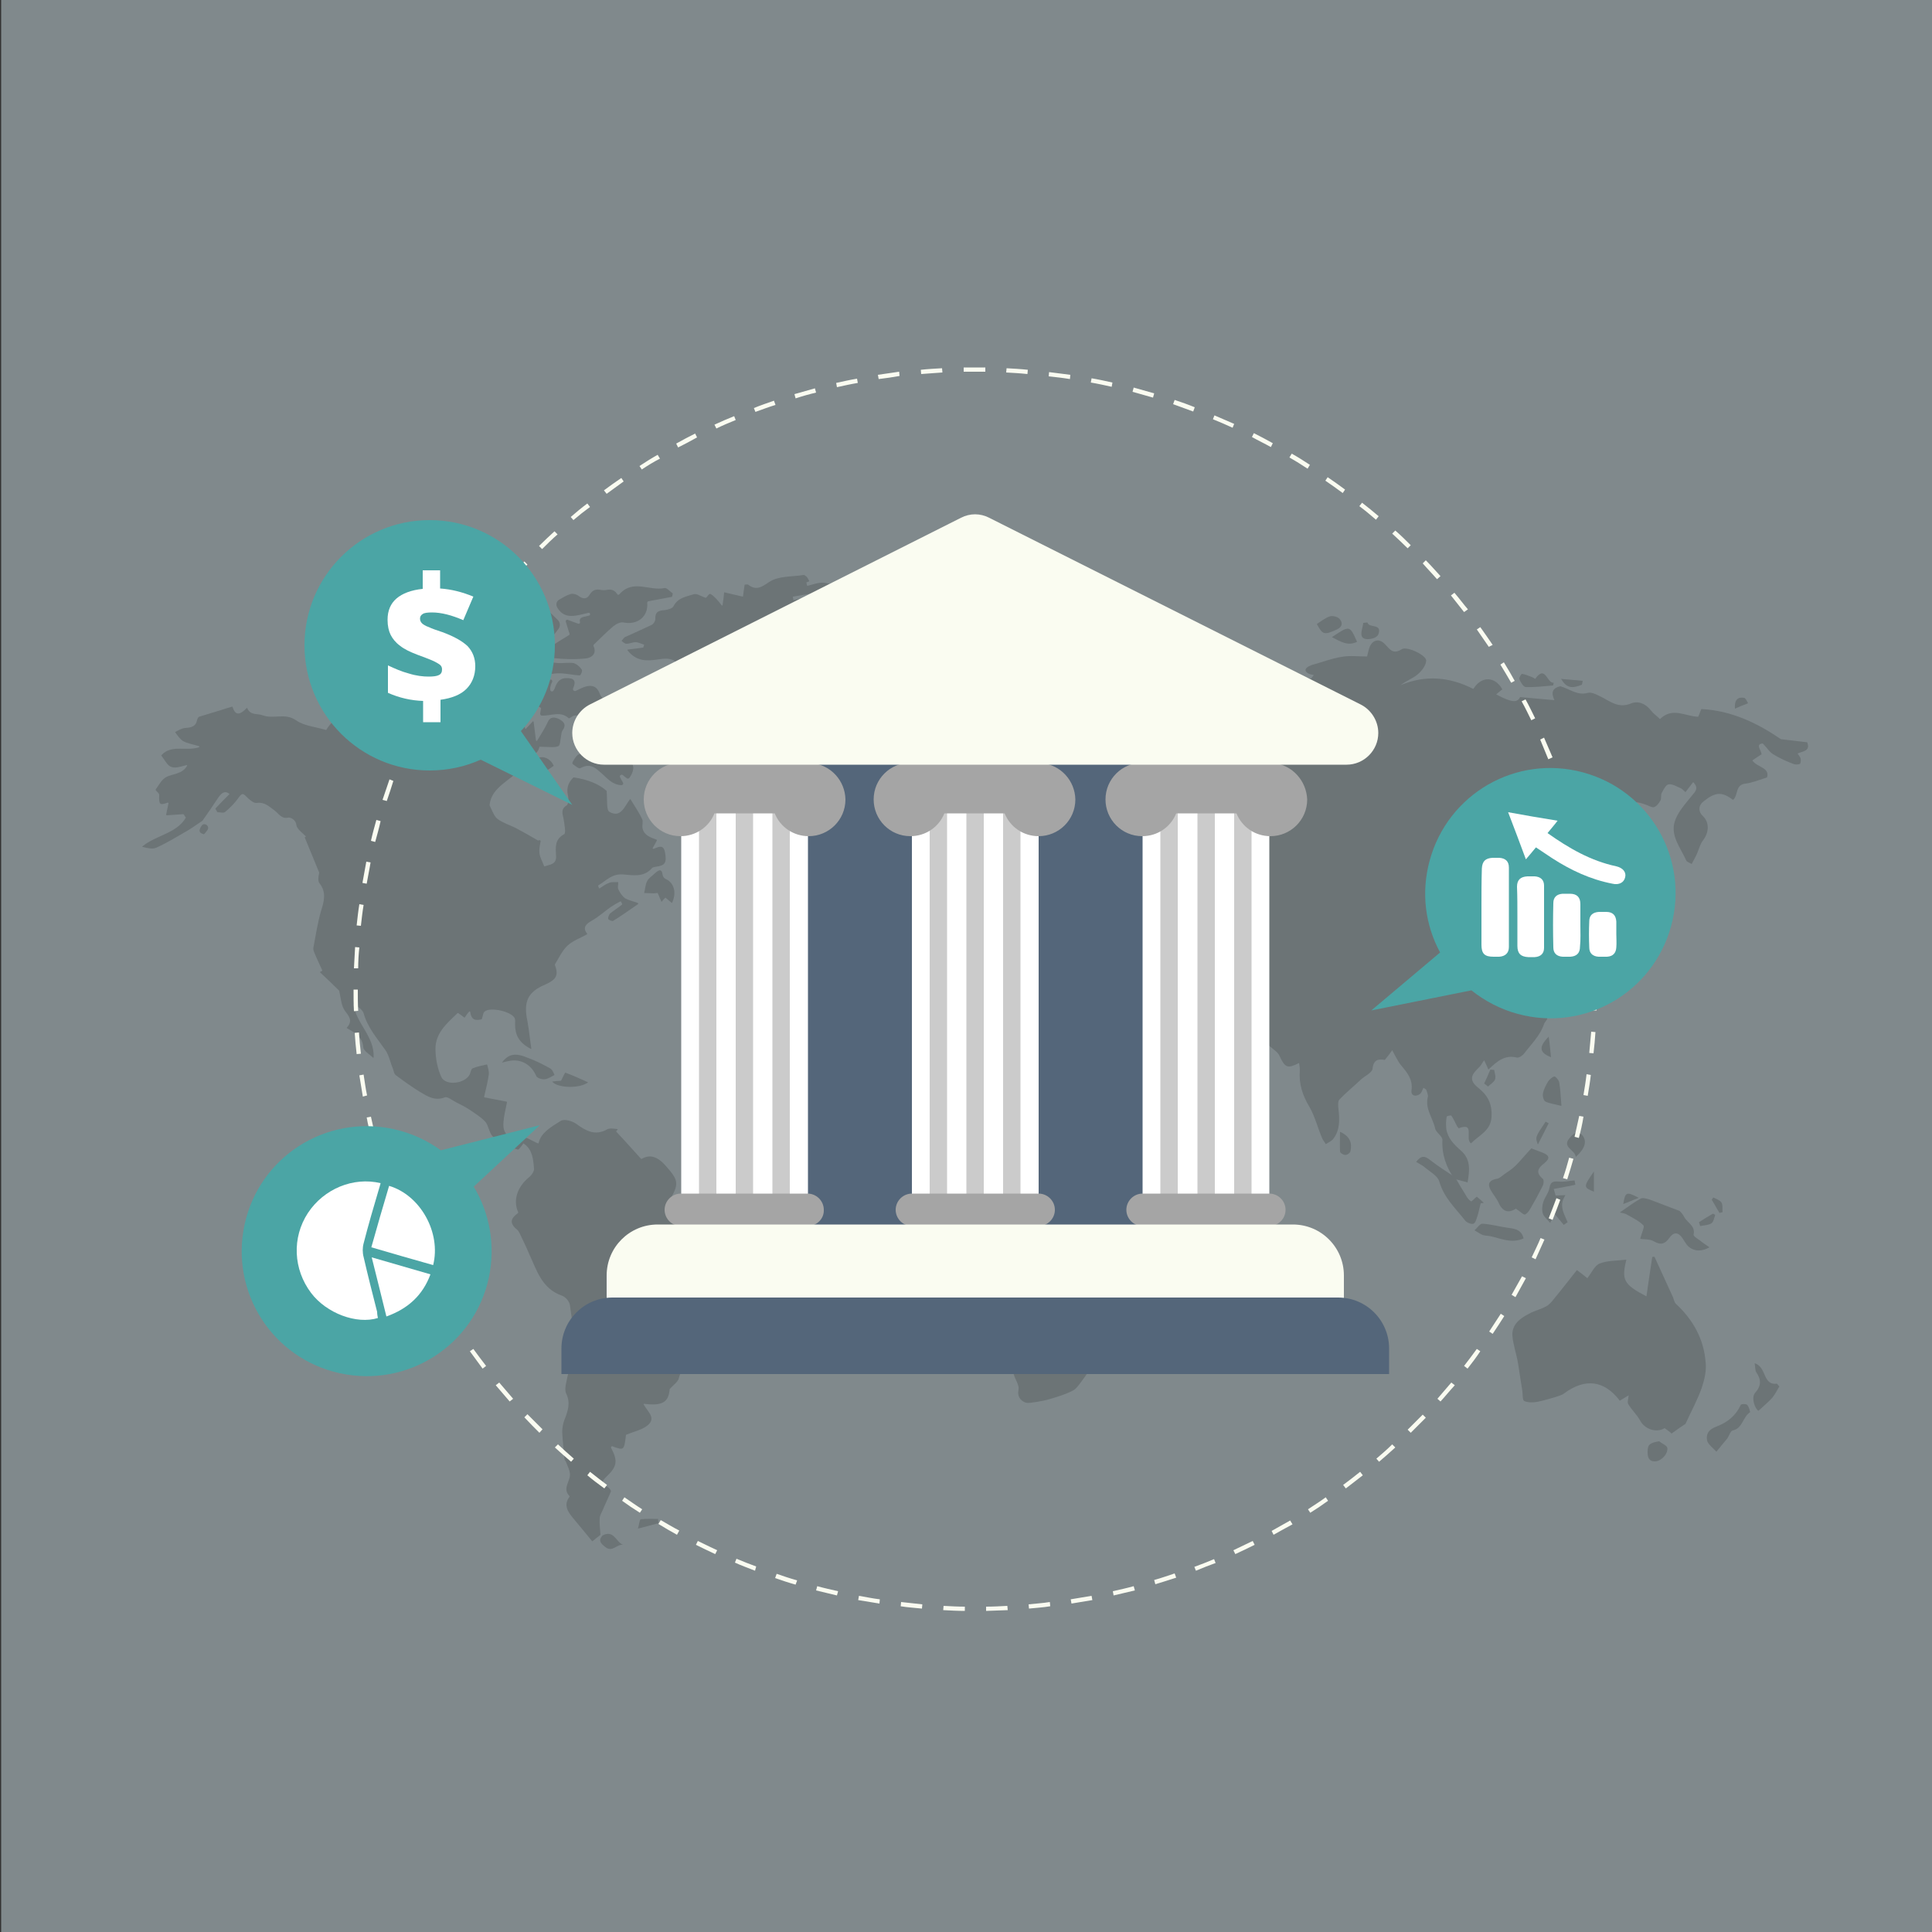 <?xml version="1.0" encoding="utf-8"?>
<!-- Generator: Adobe Illustrator 22.1.0, SVG Export Plug-In . SVG Version: 6.00 Build 0)  -->
<svg version="1.1" id="Layer_1" xmlns="http://www.w3.org/2000/svg" xmlns:xlink="http://www.w3.org/1999/xlink" x="0px" y="0px"
	 viewBox="0 0 500 500" style="enable-background:new 0 0 500 500;" xml:space="preserve">
<rect x="0" y="0" width="500" height="500" fill="#333333" stroke="none"/>
<style type="text/css">
	.st0{fill:#80898C;}
	.st1{opacity:0.16;}
	.st2{fill:#54667A;}
	.st3{fill:#FFFFFF;}
	.st4{fill:#CBCBCB;}
	.st5{fill:#A5A5A5;}
	.st6{fill:#FAFCF1;}
	.st7{fill:#4BA5A5;}
</style>
<rect x="0.3" class="st0" width="500" height="500"/>
<g>
	<g class="st1">
		<path d="M453.5,196.8c0.9-0.6,1.6-1.1,2.4-1.6c-0.1-1.1-1.7-2.6,0.3-2.8c1.1,1.1,1.7,2.2,2.7,2.8c1.6,1,3.4,1.8,5.2,2.5
			c0.5,0.2,1.2,0.2,1.7,0c0.2-0.1,0.3-0.9,0.2-1.4c-0.1-0.4-0.5-0.8-0.8-1.3c1.4-0.6,3.4-0.6,2.5-2.9c-2.3-0.3-4.5-0.5-6.8-0.8
			c-6-4.1-12.7-7.4-20.6-7.8c-0.3,0.8-0.6,1.5-0.8,2c-3.4-0.1-6.6-2.6-9.9,0.6c-0.8-0.8-1.7-1.4-2.4-2.3c-1.4-1.8-3.4-2.5-5.2-1.7
			c-3.3,1.3-5.4-0.7-7.9-1.9c-1-0.5-2.2-1.1-3.1-0.9c-2.8,0.8-4.7-1-7.2-1.7c-1.7,0.4-2.6,1.3-1.5,3.6c-3.2-0.3-6-0.5-8.9-0.8
			c-0.7,1.5-2.1,1.5-6.2-0.7c0.6-0.5,1.1-0.9,1.6-1.3c-1.9-3.4-5.4-3.5-7.5-0.1c-6.1-3.1-12.3-3.7-18.8-1c1.4-1.1,3.1-1.7,4.3-2.7
			c1.1-0.9,2.2-2.3,2.3-3.6c0.1-1.4-4.9-3.8-6.3-3c-2.2,1.4-3,0.2-4.3-1.2c-1.6-1.8-3.5-1.2-4.2,1.1c-0.2,0.8-0.4,1.5-0.5,2
			c-2.3,0-4.5-0.3-6.6,0.1c-2.6,0.4-5.1,1.4-7.7,2.1c-0.2,0.1-0.5,0.2-0.7,0.3c-1,0.5-1.4,1.2-0.2,1.9c0.4,0.2,0.9,0.3,1.4,0.4
			c-0.2,0.3-0.4,0.6-0.7,0.9c-1.4,0-2.9-0.2-4.3,0.1c-0.8,0.1-1.8,0.9-2,1.6c-0.1,0.6,0.8,1.4,1.4,2.1c0.8,1,1.6,1.9,2.4,2.9
			c-1.9-0.7-3.3-1.8-4.8-2.7c-0.4-0.3-1.1-0.3-1.5-0.1c-0.4,0.2-0.6,0.9-0.7,1.4c-0.1,0.4,0.2,0.9,0.4,1.3c-0.3,0.1-0.5,0.3-0.8,0.4
			c-1.1-1.6-2.1-3.2-3.2-4.9c-0.5,1.1,0,7.7,0.8,8.3c0.4,0.3,1,0.1,1.5,0.3c1,0.3,2.1,0.3,2.8,0.9c0.8,0.7,1.3,1.8,2,3
			c-0.4-0.2-0.6-0.2-0.8-0.3c-3.4-3.2-3.4-3.2-5.2,0.9c-0.1,0.1-0.1,0.3-0.2,0.4c-1,1.7-2.2,2.1-4.4,0.8c0.9-0.4,1.6-0.5,1.9-1
			c0.6-0.9,1.7-2,1.5-2.8c-0.7-3.6-1.7-7.1-2.8-10.6c-0.2-0.7-1.4-1.8-1.9-1.6c-0.8,0.2-1.5,1.1-2,1.9c-0.5,0.9-0.8,2-1.1,3.1
			c-0.2,0.9-0.7,1.9-0.4,2.7c0.4,1.1,1.4,2,2,3c0.3,0.5,0.3,1.1,0.4,1.7c-0.2,0.1-0.4,0.2-0.5,0.4c-2.3-3.2-5.3-4.5-9.1-3.8
			c0.1,1.2,0.2,2.2,0.2,3.1c-0.2,0-0.4,0.1-0.5,0.1c-0.4-0.6-0.9-1.1-1.1-1.4c-2,0.6-4,1.9-5.4,1.5c-2.7-0.8-4.2,0.6-6,1.8
			c-0.8,0.5-1.6,1.1-2.6,1.8c-0.7-2.2-0.7-4.8-4-3.7c0.6,1.8,1.1,3.4,1.8,5.4c-0.7-0.3-1-0.5-1.3-0.5c-1.4,0.3-2.8,0.7-4.1,1.1
			c0.2,0.7,0.6,1.3,0.6,2c0,0.4-0.4,0.9-0.3,0.8c-1.4-0.6-2.5-1.7-3.2-1.4c-2.4,0.9,0.7,1.8,0.3,2.9c-2.6-1.2-3.6-3-3.2-5.7
			c1,0.2,2.2,0.7,3.1,0.5c1.2-0.3,2.2-1.3,3.3-2c-0.7-0.8-1.2-1.8-2.1-2.3c-2.8-1.5-5.7-2.7-8.6-4c-0.3-0.2-0.9-0.4-0.9-0.7
			c-0.5-3.1-2.2-1.4-3.5-1.2c-1.1-0.4-2.2-0.7-3.3-0.7c-0.2,0-0.4,1.2-0.6,2c-1.4-0.6-2.9-1.8-4.4-0.1c0.4,0.6,0.7,1.1,1.4,2.1
			c-1.8,0.9-3.4,2.2-5.1,2.5c-3.2,0.5-4.4,2.8-5.6,5.1c-1.5,3-3.4,5.6-6.8,6.7c-2,0.7-3.3,2.6-2.8,4.2c0.6,2,1.4,3.9,2.3,6.2
			c1.2-0.6,2.4-1.1,3.5-1.6c1.3-0.6,2.4-0.4,3,1c0.6,1.2,1.2,2.4,1.7,3.7c0.8,2.2,1.2,2.4,2.6,0.5c1.1-1.4,1.5-3.4,2.7-4.5
			c2.1-1.9,2.1-3.3,0.4-5.3c-1.6-1.9-0.8-3.6,1.5-5c1.1-0.7,1.8-2,2.7-3.1c0.6-0.8,1-2.2,1.6-2.2c1-0.1,2.2,0.6,3,0.8
			c-1,1-1.6,1.7-2.2,2.3c-0.4,0.4-0.7,0.9-1.2,1.2c-2.1,1.4-2.5,3.4-1.1,6c1,1.9,2.8,2.2,5.2,1.1c1.6-0.8,1.9-0.6,2.5,1.7
			c-2.3-1.1-4.1-0.6-5.4,1.7c0.6,0.6,1.1,1.2,1.6,1.8c-0.1,0.2-0.3,0.5-0.4,0.7c-0.9-0.5-1.8-0.9-3-1.5c-0.1,0.8-0.1,1.6-0.3,2.3
			c-0.5,1.8-0.6,5-2.6,4.6c-3.1-0.6-5.2,1.4-7.9,1.4c-2.1,0-3.6-1.2-3-3.3c0.1-0.5,0.5-0.9,0.6-1.3c0.4-1.3-0.8-3.1-1.3-3.1
			c-0.5,1-0.8,2.1-1.3,2.3c-1.9,0.6-1.5,1.5-0.8,2.7c0.5,0.9,1,1.9,1.5,2.9c-2.6,1.4-6.3,0.7-6.2,4.9c-3.5-1.4-3.6,5.1-6.6,3.2
			c-1.8,1-3.1,1.8-5.1,2.9c5.2,1.5,5,4.8,3.7,8.6c-2.3-0.4-4.4-0.8-6.6-1.1c-1.6-0.2-2.7,0.8-2.5,2.2c0.3,2.2,0.6,4.2-1.1,6
			c-0.2,0.2-0.2,1,0,1.1c1.3,0.9,1,4.1,3.8,2.7c0.1-0.1,0.6,0.4,0.8,0.7c0.8,0.8,5.9,0.5,6.5-0.4c0.7-1.1,1.2-2.2,1.8-3.4
			c0.4-0.8,0.4-1.8,0.9-2.5c1.3-1.7,2.8-3.2,4.6-5.3c1.9,1.2,4.3-0.1,6.2-1.3c1.6,1.7,2.8,3.5,4.4,4.7c2.1,1.6,4.5,2.7,4.2,6
			c0.3,0,0.5,0,0.8,0c0.3-1.1,0.6-2.1,1-3.3c0.6,0.1,1.2,0.3,2.6,0.6c-0.9-1-1.3-1.4-1.7-1.9c-2-2.4-5.4-3.2-6.7-6.5
			c-0.5-1.3-0.7-2,0.6-2.8c0.3,0.3,0.7,0.5,0.9,0.8c1.3,1.4,2.5,2.9,3.9,4.3c0.8,0.9,2.1,1.4,2.7,2.4c1.2,2.1,2,4.4,3.1,6.6
			c0.2,0.5,0.8,1,1.3,1.1c0.3,0.1,0.8-0.6,1.1-1c0.4-0.4,0.9-0.7,1.5-1.1c-0.7-0.5-1.4-1-2.1-1.5c1.4-2.8,4.1-2.2,6.2-2.8
			c-2.6,4.3-2.1,5.7,2.7,8.3c0.6-0.4,1.2-0.7,1.7-1c1,0.3,1.8,0.8,2.6,0.9c0.9,0.1,1.9,0,3-0.1c0.2,0.9,0.6,1.7,0.4,2.3
			c-0.6,1.9-1.2,3.9-2.2,5.5c-0.3,0.5-2.2,0-3.3,0.1c-0.9,0.1-1.8,0.7-2.9,1.1c-0.4-0.3-1.3-1.1-1.9-1c-2.4,0.4-4.1-1.3-5.8-2.3
			c-1.9-1.1-2.7-0.5-3.6,0.8c-0.5,0.8-0.5,1.8-0.9,3c-1-0.5-1.9-1-2.9-1.4c-1.6-0.7-3.2-1.4-4.8-2.1c-1.4-0.6-2.8-1.2-4.2-1.8
			c0.3-0.2,0.6-0.4,0.9-0.6c0.1-1.4,0.6-3,0.1-4.3c-0.5-1.3-2-1.4-3.4-0.6c-0.3,0.1-0.7,0.1-1,0.1c-4.2-0.8-8.2,0.2-11.6,2.2
			c-2.4,1.4-3.8,0.9-5.7,0c-0.9,1.3-1.6,3.2-2.7,3.5c-2.3,0.7-2.5,2-2.8,3.9c-0.2,1.2-0.8,2.5-1.6,3.5c-0.8,1-2.4,1.3-3.1,2.3
			c-1.3,1.9-2.5,3.9-3.1,6.1c-0.7,2.6-1.1,5.5-0.8,8.1c0.4,2.6,0.2,4.6-2.3,6.1c1.3,0.9,2.7,1.7,1.5,3.5c-0.1,0.2,0.4,0.9,0.7,1.2
			c0.3,0.4,0.8,0.7,1.2,1.1c2.8,3.6,5.4,7.2,8.3,10.7c0.4,0.5,2,0.4,2.9,0.2c1.3-0.3,2.5-1.4,3.7-1.2c2.7,0.3,5-0.3,7.3-1.7
			c0.8-0.5,1.9-0.6,2.8-0.6c0.5,0,1.4,0.5,1.5,0.9c0.2,2.4,2,2.6,3.8,3c1,0.2,1.9,0.7,2.6,0.9c-0.1,2,0.4,4-0.4,5.1
			c-1.7,2.3-0.3,3.4,1,4.8c1,1,2.4,2.1,2.7,3.3c0.9,3.3,1.4,6.8,2.1,10.6c-0.4,0.8-1.1,2.2-2,3.4c-1.6,2.5-1.4,4.9-0.1,7.6
			c1.1,2.3,2.7,4.8,2.7,7.2c-0.1,4,2.2,7,3.4,10.4c0.4,1.3,1.4,2.7,1.2,3.8c-0.4,1.8,0.5,2.8,1.6,3.3c0.8,0.4,2.1,0,3.2-0.1
			c1.1-0.2,2.2-0.4,3.2-0.7c2-0.6,4.1-1.2,6-2.2c0.9-0.4,1.6-1.5,2.3-2.4c0.6-0.8,1.2-1.6,1.7-2.5c0.3-0.5,0.3-1.4,0.6-1.5
			c1.9-0.6,1.6-2.2,1.9-3.6c0.1-0.7,0.5-1.9,0.9-2c3-0.6,2.5-2.9,2.3-4.8c-0.2-1.7-1.1-3.3,0.5-4.7c1.2-1.1,2.1-2.5,3.4-3.3
			c4.6-2.8,3.8-3.8,3.3-7.1c-0.5-3.4-1.7-6.7-1.7-10.1c0-4.2,2.9-7.3,5.7-10.2c2.3-2.4,4.9-4.6,6.7-7.3c1.7-2.6,2.5-5.8,3.7-8.8
			c-0.5-0.6-1.1-1.3-1.6-1.9c-0.9,0.5-1.7,1-2.5,1.4c-0.8,0.4-1.6,0.8-2.4,1.1c-1.7,0.6-5.6-1-6.4-2.3c-1.7-3.2-3.5-6.3-5.2-9.4
			c-1.4-2.5-2.7-5-4-7.5c-0.1-0.1-0.1-0.4-0.1-0.5c1.3-2.8-1-4-2.3-5.8c-0.9-1.3-1.6-2.7-2.5-4.2c1.5,0.9,2.6,1.5,3.5,2.2
			c0.5,0.4,0.9,1,1.3,1.6c0.4,0.7,0.8,1.5,1.2,2.3c0.9,1.7,1.9,3.3,2.8,5c0.5,1,0.9,2.1,1.6,3c2.2,3.3,4.8,6.3,4.3,10.7
			c-0.1,0.6,0.8,1.6,1.4,2c0.4,0.2,1.2-0.6,1.9-0.9c1.3-0.6,2.5-1.1,3.8-1.6c0.5-0.2,1.1-0.2,1.6-0.5c1.7-0.9,3.4-1.8,5-2.8
			c4.3-2.8,4.7-2.6,6.8-6.6c0.1-0.3,0.4-0.5,0.7-0.7c1.8-1.8,1.2-4-1-5c-1.2-0.5-2.2-1.6-3.4-2.5c0,0-0.3,0.5-0.7,0.8
			c-1,0.6-2,1.4-3,1.4c-1.1,0-2.4-0.6-2-2.4c0.1-0.3-0.8-0.8-1.3-1.3c-1.7-1.6-3.5-3-4.1-5.6c1.2,0.1,2.2,0.2,3.2,0.3
			c-0.1,0.1-0.3,0.3-0.4,0.4c1.2,1.3,2.4,2.8,3.8,3.9c1.8,1.5,3.7,1.2,5.4-0.3c1.1,3.4,5.2,4.5,7.3,2.8c2.1,0.3,3.6,0.6,5.6,0.9
			c0.2,0.2,0.9,0.8,1.7,1.4c0.8,0.7,1.8,1.3,2.2,2.2c1.5,3.2,2.1,3.4,5.1,1.9c0.1,0.7,0.2,1.3,0.2,1.9c-0.3,3.5,0.7,6.5,2.5,9.5
			c1.4,2.4,2.1,5.3,3.2,7.9c0.2,0.6,0.7,1.1,1,1.7c0.6-0.4,1.4-0.7,1.9-1.3c1.8-2.3,1.7-5,1.4-7.7c-0.1-0.8-0.2-2,0.2-2.5
			c1.8-1.9,3.8-3.5,5.7-5.3c1-0.9,2.8-1.7,2.9-2.7c0.3-2.6,1.7-2.5,3.2-2.3c0.8-1,1.5-1.9,1.9-2.5c0.8,1.4,1.4,2.8,2.3,3.9
			c1.6,1.9,3.1,3.7,2.7,6.5c-0.2,1.3,1,1.8,2.2,0.9c0.5-0.4,0.6-1.1,0.9-1.6c0.2,0.2,0.5,0.3,0.7,0.5c0.2,0.7,0.6,1.4,0.4,2
			c-0.7,3,1.3,5.3,1.9,8c0.2,1.1,1.9,2,1.9,3c-0.2,3.8,1,7.1,3.1,10.1c1.1,0.3,2.2,0.6,3.4,0.9c0.6-3.3,0.8-6.1-1.8-8.3
			c-1.7-1.5-3.3-3.1-3.7-5.5c-0.1-1.1-0.1-2.2,0.1-3.2c0-0.2,1.1-0.4,1.2-0.3c0.6,0.9,1,1.8,1.5,2.8c0.1,0.1,0.2,0.2,0.4,0.5
			c4.4-1.7,1.5,2.8,3.2,3.9c2-2.1,5.1-3.2,5.3-6.8c0.2-3-0.7-5.3-3.1-7.3c-2.6-2-2.5-3.3-0.3-5.4c0.6-0.5,0.9-1.2,1.5-2
			c0.4,0.8,0.7,1.5,1.1,2.4c2.2-2.1,4.2-3.9,7.4-3.1c0.5,0.1,1.4-0.5,1.8-1c1.9-2.5,4.2-4.7,5.2-7.7c0.2-0.6,1-1.2,0.8-1.5
			c-1-2.6-0.2-5.7-2.6-7.9c-0.9-0.9-1.6-2.4-1.7-3.7c0-0.6,1.6-1.2,2.4-1.9c0.3-0.3,0.7-1.2,0.5-1.3c-0.5-0.5-1.1-1.1-1.8-1.2
			c-0.5-0.1-1.1,0.7-1.6,0.8c-0.7,0.1-1.6,0-2.1-0.4c-0.4-0.3-0.7-1.5-0.4-1.8c0.9-1.1,2.1-2,3.5-3.2c0.2,1.3,0.4,2.3,0.6,3.4
			c1.7-0.6,3.3-1.1,4.9-1.7c0.1,0.3,0.2,0.5,0.3,0.8c-0.4,0.6-0.7,1.2-1.2,1.9c2.6,0.9,3.4,3.1,3.8,5.4c0.3,1.7,1,2.5,2.6,1.6
			c1.9-1,1.8-2.8,1-4.2c-1-1.8-2.4-3.3-3.5-4.8c0.7-1.2,1.8-2.4,2.1-3.8c0.3-1.8,1.2-2.1,2.7-2.3c1-0.1,2.4-0.4,3-1.2
			c4.1-4.8,5.1-10.5,4-16.5c-0.6-3-2.9-3.7-4.8-2.1c-1-0.9-2.1-1.7-3.1-2.6c1-1.4,2-2.8,2.8-4.3c2.1-3.9,3.7-4.7,8.2-4
			c1.2,0.2,2.5,0.7,3.5-0.8c0.1-0.2,1.5,0.2,2.3,0.5c0.7,0.2,1.6,0.8,2.2,0.7c0.7-0.2,1.3-1,1.7-1.7c0.3-0.5,0.1-1.4,0.3-1.9
			c0.5-0.9,1.1-2.2,1.8-2.3c1-0.2,2.2,0.6,3.2,1c0.4,0.2,0.7,0.6,1.2,1c0.7-0.9,1.3-1.7,2-2.6c1.5,1.6,0.6,2.4-0.4,3.6
			c-1.7,2.1-3.7,4.3-4.4,6.7c-1.1,3.7,1.6,6.8,3,10c0.1,0.3,0.7,0.5,1.4,0.9c0.5-1,1-1.8,1.4-2.7c0.5-1.2,0.8-2.5,1.6-3.5
			c1.5-2,1.6-4.5,0-6.1c-1.4-1.3-1.3-2.9,0.2-4c3-2.4,4.7-2.4,7.5-0.3c1.4-1.1,0.5-3.9,3.2-4.2c1.7-0.2,3.4-0.9,5.6-1.6
			C458.1,198.6,454.7,198.6,453.5,196.8z M293.4,241.2c0,0.4-1.1,1.1-1.7,1.1c-1.6-0.1-3.6,0-4.6-0.9c-1.6-1.3-2.8-1.2-4.5-0.7
			c-2.2,0.6-4.4,0.7-6.9,1.1c-0.5-3.1,0.2-4.6,2.5-6.2c0.6-0.4,0.7-1.4,1.1-2.1c0.3-0.7,0.6-1.3,0.9-2.2c0.9,1.2,1.6,2.1,2.5,3.3
			c-0.7,0.4-1.4,0.8-2.2,1.2c0.2,0.3,0.3,0.7,0.5,1c1.8-0.4,3.5-0.7,5.3-1.1c0-0.2,0-0.5,0-0.7c-0.7-0.3-1.4-0.5-2.2-0.8
			c-0.1-0.2-0.2-0.4-0.2-0.6c1.8-0.8,3.6-1.6,5.4-2.4c0.1,0.1,0.2,0.3,0.3,0.4c-0.9,1-1.8,2-2.9,3.3c2.1,1.5,4.1,2.6,5.9,4.1
			C293,239.4,293.4,240.4,293.4,241.2z M309.6,242.7c-0.5-0.3-0.9-0.6-1.8-1.2c0.6,2.2,1.1,4,1.6,5.8c0.4,1.6-1.2,3.2-2.8,2.8
			c-2.9-0.6-4-3.3-2.4-5.7c0.2-0.2,0.6-0.3,1.1-0.5c-2.8-2.5-5.9-4.8-4.8-8.3c1-3,4.1-4.2,7.6-3.3c-0.1,0.5-0.1,1.2-0.2,1.5
			c-1.2,1-2.3,1.7-2.9,2.7c-0.3,0.4,0.4,1.7,0.9,2.4c0.5,0.6,1.4,1,2.3,1.6c0,0,0.6-0.2,1.2-0.4c0.3,0.8,0.5,1.6,0.8,2.4
			C310,242.5,309.8,242.6,309.6,242.7z M317.4,236.8c0.7-1.6,1.2-3.1,2-4.5c0.1-0.2,1.9,0.2,2,0.5c0.3,1.7,0.4,3.4,0.6,5.6
			C320.2,237.8,319.1,237.4,317.4,236.8z"/>
		<path d="M376.6,304.8C376.6,304.7,376.6,304.7,376.6,304.8C376.6,304.7,376.6,304.7,376.6,304.8L376.6,304.8z"/>
		<path d="M191.3,314.3c-0.9-0.6-1.8-1.2-2.8-1.5c-2.2-0.8-4.9,0.1-6.5-2.4c-0.3-0.4-1.2-0.5-1.8-0.6c-1.4-0.1-2.9,1-4-0.7
			c-0.1-0.1-1.2,0.3-1.7,0.6c-0.2,0.2-0.4,0.4-0.7,0.6c-0.1,0.1-0.3,0-0.2-0.2c2.2-3.9,1.9-4.8-1.5-8.6c-2-2.2-3.9-2.8-6-1.6
			c-0.1,0-0.1,0-0.2,0c-2.1-2.3-4.2-4.7-6.4-7c0-0.1,0-0.1,0-0.2c0.1-0.1,0.2-0.2,0.3-0.3c0.1-0.1,0-0.2-0.1-0.2
			c-0.9-0.1-1.9-0.3-2.6,0.1c-3.1,1.7-5.4,0.4-7.9-1.4c-1.1-0.8-3.2-1.4-4.1-0.8c-2.4,1.5-5.1,3-5.7,5.7c0,0.1-0.1,0.1-0.2,0.1
			c-1.5-0.6-3-1.8-4.3-1.6c-3.1,0.5-4.9-0.7-4.6-3.9c0.1-1.6,0.5-3.1,0.9-5.1c0-0.1,0-0.1-0.1-0.2c-1.7-0.3-3.5-0.7-5.7-1.1
			c-0.1,0-0.1-0.1-0.1-0.2c0.4-1.7,0.9-3.7,1.2-5.7c0.1-0.8-0.2-1.7-0.4-2.5c0-0.1-0.1-0.1-0.2-0.1c-1.2,0.3-2.5,0.5-3.6,1
			c-0.4,0.2-0.5,1-0.7,1.5c-1.2,2.5-6.3,3.1-7.4,0.7c-1-2.2-1.5-4.8-1.5-7.3c0-4.1,3-6.6,5.7-9.2c0,0,0.1-0.1,0.2,0
			c0.6,0.4,1,0.7,1.5,1.1c0.1,0,0.2,0,0.2,0c0.3-0.5,0.6-0.9,1.1-1.5c0.1-0.1,0.2-0.1,0.3,0.1c0.3,2.3,1.6,2.2,2.9,1.9
			c0,0,0.1,0,0.1-0.1c0.3-0.8,0.3-1.6,0.7-1.9c1.5-1.3,7,0,7.8,1.7c0.2,0.5,0.1,1.1,0.1,1.6c0,2.6,0.9,4.7,4,6.3
			c0.1,0.1,0.2,0,0.2-0.1c-0.4-2.6-0.6-4.8-1-7c-1.1-5.1,0.1-7.6,4.6-9.5c2.9-1.3,3.5-2.4,2.5-5.1c0,0,0-0.1,0-0.1
			c1.1-1.8,1.9-3.6,3.3-4.9c1.4-1.3,3.3-1.9,5-2.9c0.1,0,0.1-0.1,0-0.2c-1.1-1.5-0.4-2.4,1.2-3.3c1.8-1,3.3-2.4,5-3.6
			c0.8-0.5,1.6-1,2.4-1.4c0.1,0,0.2,0,0.2,0l0.3,0.6c0,0.1,0,0.1,0,0.2c-1,0.8-2.1,1.5-3.1,2.3c-0.3,0.3-0.6,1.1-0.5,1.4
			c0.1,0.3,1.1,0.7,1.3,0.5c2-1.2,3.9-2.6,6.4-4.3c0.1-0.1,0.1-0.2,0-0.3c-1.4-0.5-2.4-0.7-3.3-1.2c-0.8-0.6-1.4-1.5-1.8-2.4
			c-0.2-0.4,0-1.1,0-1.7c0-0.1-0.1-0.2-0.1-0.1c-0.8,0-1.6-0.1-2.3,0.2c-0.9,0.3-1.6,0.9-2.4,1.4c-0.1,0-0.2,0-0.2-0.1l-0.2-0.5
			c0-0.1,0-0.1,0.1-0.2c2-1.2,3.4-3,6.3-2.8c2.6,0.2,5.4,0.8,7.5-1.6c0.2-0.3,0.7-0.3,1.1-0.4c2.3-0.3,2.8-1,2.3-3.7
			c-0.4-2.2-1.7-1.4-3-0.9c-0.1,0-0.2-0.1-0.2-0.2c0.4-0.7,0.8-1.4,1.1-2c0-0.1,0-0.2-0.1-0.2c-1.6-0.6-3.2-1.1-3.6-2.9
			c-0.2-0.8,0.2-1.7-0.1-2.4c-0.8-1.7-1.9-3.3-3-5.1c-0.1-0.1-0.2-0.1-0.2,0c-1.4,1.8-2.3,4.9-5.3,3.2c-0.8-0.5-0.5-2.9-0.7-5.3
			c0,0,0-0.1,0-0.1c-1.8-1.7-4.9-3-8.5-3.5c0,0-0.1,0-0.1,0c-1.2,1.2-1.9,2.6-1.4,4.7c0.2,0.8,0.1,2.2-0.3,2.5
			c-1.8,1.1-1,2.4-0.8,3.8c0.2,1.3,0.6,3.4,0.1,3.7c-2.5,1.3-2.2,3.5-2.1,5.5c0.2,2.4-1.6,2.3-2.9,2.8c-0.1,0-0.2,0-0.2-0.1
			c-0.4-1.1-1.1-2.2-1.2-3.4c-0.1-0.9,0.1-1.9,0.3-2.9c0.1-0.3-0.3-0.5-0.5-0.3l0,0c0,0-0.1,0-0.2,0c-1.9-1.1-3.8-2.2-5.7-3.2
			c-1-0.5-2.1-0.9-3.1-1.4c-0.8-0.4-1.6-0.8-2.1-1.4c-0.7-0.9-1.1-2.1-1.6-3.1c0,0,0-0.1,0-0.1c0.5-4.6,5.2-6.1,7.9-9.3
			c0,0,0.2,0,0.2,0c2-0.1,2.5-1.3,2.5-3c0-0.1,0-0.1-0.1-0.1c-0.5-0.3-1-0.6-1.5-0.8c-0.1-0.1-0.1-0.3,0.1-0.3
			c1.6,0.3,3.1,1.1,3.8-1.5c0-0.1,1,0,1.5,0c1.2,0,2.5,0.2,3.4-0.2c0.5-0.2,0.5-1.7,0.7-2.6c0.1-0.5,0.1-1.1,0.4-1.5
			c1.1-1.5,0.2-2.3-0.9-2.9c-1.1-0.5-2.3-0.8-3,0.9c-0.7,1.5-1.6,2.9-2.7,4.7c-0.1,0.1-0.2,0.1-0.3-0.1c-0.2-1.8-0.4-3.1-0.6-4.8
			c0-0.1-0.2-0.2-0.2-0.1c-0.8,0.8-1.2,1.3-1.8,1.9c-0.1,0.1-0.2,0-0.2-0.1c-0.5-1.7-0.8-3.1-1.2-4.4c-0.3-0.8-0.5-1.9-1.2-2.3
			c-0.5-0.3-1.7,0.2-2.3,0.6c-0.6,0.5-1.1,1.1-1.6,1.8c-0.3,0.4-0.2,0.9,0.1,1.3c2.3,2,2.1,2.9,0,4.1c0,0-0.1,0-0.1,0
			c-1.7-0.2-3-0.7-3.7-0.3c-3.1,1.7-5.1,1.8-7.9-0.1c-0.5-0.3-1.7-0.1-2.1,0.3c-0.5,0.5-0.7,1.4-1,2.3c0,0.1-0.1,0.1-0.2,0.1
			c-1.8-0.4-2.9-4-5.8-1.1c-0.1,0.1-0.3,0-0.2-0.1c0.7-2.5-0.7-2.7-2.1-3c-2.1-0.4-4.2-1-6.3-1.5c-0.5-0.1-1-0.4-1.4-0.3
			c-2.3,0.6-4.5,0.9-5.8-1.6c0-0.1-0.1-0.1-0.2,0c-1.2,1-2.3,1.8-3.3,2.7c-0.1,0-0.1,0-0.2,0c-0.1-0.1-0.2-0.2-0.3-0.3
			c0-0.1,0-0.2,0-0.2c0.5-0.4,0.9-0.7,1.5-1.1c0.1-0.1,0.1-0.2-0.1-0.2c-2-0.5-4.5,1.1-6,3.6c0,0.1-0.1,0.1-0.2,0.1
			c-2.6-0.8-5.6-1-7.7-2.5c-2.9-2-5.8-0.2-8.7-1.3c-1.3-0.5-3.1,0.1-3.9-1.8c0-0.1-0.2-0.1-0.2,0c-1.5,1.5-2.8,2.2-3.6-0.3
			c0-0.1-0.1-0.1-0.2-0.1c-1.1,0.3-2,0.6-2.9,0.9c-1.9,0.6-3.7,1.1-5.6,1.7c-0.2,0.1-0.4,0.5-0.5,0.8c-0.3,1.8-1.6,2-3.1,2.1
			c-0.9,0.1-1.7,0.6-2.5,1c-0.1,0-0.1,0.1,0,0.2c0.6,0.8,1.2,1.7,2,2.2c1.1,0.6,2.4,0.8,4.1,1.3c0.1,0,0.1,0.2,0,0.3
			c-3.5,1.1-7-0.8-9.7,2c0,0.1-0.1,0.1,0,0.2c0.8,1,1.5,2.6,2.6,2.9c1.1,0.4,2.6-0.2,3.9-0.5c0.1,0,0.2,0.1,0.1,0.2
			c-0.5,0.9-1.3,1.5-2.2,1.8c-1.1,0.5-2.5,0.6-3.5,1.3c-1,0.7-1.6,1.9-2.4,3c0,0.1,0,0.1,0,0.2c0.3,0.4,0.9,0.8,0.9,1.2
			c-0.1,2.5,0.1,2.8,2.2,2c0.1,0,0.2,0.1,0.2,0.2c-0.2,0.9-0.4,1.9-0.6,2.9c0,0.1,0.1,0.2,0.1,0.2c1.7-0.1,3.1-0.2,4.4-0.3
			c0.3,0.4,0.3,0.5,0.6,0.9c-2.4,4.1-7.6,4.5-11.2,7.4c-0.1,0.1-0.1,0.2,0.1,0.2c1.2,0.3,2.4,0.6,3.4,0.2c2.7-1.2,5.3-2.8,7.9-4.3
			c1.4-0.8,2.7-1.8,4.1-2.7c0,0,0,0,0,0c1.4-2,2.8-4,4.1-6c0.8-1.1,1.6-1.9,2.8-1c0.1,0.1,0.1,0.2,0,0.2c-1.2,1.2-2.4,2.4-3.5,3.6
			c0,0-0.1,0.1,0,0.2c0.1,0.2,0.3,0.5,0.4,0.7c0,0,0.1,0.1,0.1,0.1c0.7,0,1.6,0.3,2-0.1c1.3-1.1,2.5-2.3,3.4-3.6
			c0.8-1.1,1.1-1.4,2.1-0.3c0.7,0.7,1.8,1.7,2.6,1.6c2.1-0.3,3.2,0.9,4.6,1.9c1.1,0.8,1.8,2.3,3.6,1.9c0.3-0.1,1.9,0.3,2.1,1.9
			c0.1,1,1.5,2,2.4,2.9c0.1,0.1,0,0.2-0.1,0.2l0,0c-0.1,0-0.1,0.1-0.1,0.2c1.2,3,2.5,6,3.7,9c0,0,0,0.1,0,0.1
			c-0.2,1-0.4,2.1,0.1,2.7c1.8,2.3,1.2,4.6,0.4,7.1c-0.9,3.1-1.4,6.4-2,9.6c-0.1,0.7,0.4,1.5,0.7,2.3c0.5,1.2,1.1,2.4,1.6,3.5
			c0,0.1,0,0.1-0.1,0.2c-0.1,0.1-0.3,0.1-0.4,0.2c-0.1,0-0.1,0.2,0,0.2c1.7,1.6,3.4,3.2,4.9,4.7c0,0,0,0,0,0.1
			c0.4,1.7,0.5,3.7,1.4,5c1.1,1.5,2.2,2.6,0.6,4.4c-0.1,0.1,0,0.2,0,0.2c2.1,1.2,4,2.2,4.2,4.9c0.1,1,1.6,1.8,2.5,2.7
			c0.1,0.1,0.2,0,0.2-0.1c0.2-5.4-4.5-8.7-5.2-13.6c0-0.1,0.1-0.2,0.2-0.1c1,0.7,2.1,1.4,2.4,2.3c1,3.7,3.5,6.5,5.6,9.5
			c1,1.4,1.3,3.3,2,4.9c0.2,0.6,0.3,1.4,0.8,1.7c2,1.5,4.1,3,6.2,4.3c1.9,1.1,3.8,2.4,6.4,1.4c0.7-0.3,2,0.8,3,1.3
			c1.2,0.6,2.4,1.2,3.6,2c1.3,0.9,2.6,1.7,3.7,2.8c1.5,1.4,0.9,4.6,4,4.8c0.2,0,0.3,0.9,0.5,1c1.3,0.6,2.7,1.2,4.1,1.6
			c0.3,0.1,0.9-0.9,1.4-1.5c0-0.1,0.1-0.1,0.2,0c2.2,1.5,2.4,4,2.6,6.4c0.1,0.7-0.6,1.7-1.2,2.2c-3.1,2.5-4.3,6-2.9,9.1
			c0,0.1,0,0.1,0,0.2c-2.2,1.6-2.2,2.8-0.1,4.5c0.2,0.2,0.3,0.5,0.5,0.8c0.8,1.7,1.7,3.5,2.4,5.2c2,4.3,3.3,9.1,8.5,10.9
			c0.9,0.3,2,1.5,2.1,2.5c0.5,3.5,1.1,7.1,0.9,10.7c-0.2,3.2-1.3,6.3-1.9,9.5c-0.2,0.9-0.3,1.9,0,2.6c1.2,2.4,0.5,4.5-0.4,6.8
			c-0.4,1-0.6,2.2-0.6,3.2c0.1,2.3,0.4,4.6,0.6,7c0,0.3,0.3,0.5,0.4,0.8c0.4,1,0.9,2,1,3c0.2,1.9-2.1,3.8-0.1,5.8
			c0.1,0.1-0.2,0.4-0.3,0.6c-1.1,1.8-0.2,3.3,0.9,4.7c1.8,2.2,3.6,4.3,5.2,6.3c0,0.1,0.1,0.1,0.2,0c0.7-0.6,1.3-1,1.9-1.5
			c0,0,0.1-0.1,0.1-0.1c-0.1-1.4-0.3-2.9-0.2-4.3c0-0.6,0.4-1.3,0.7-1.9c0.7-1.7,1.5-3.3,2.2-5c0.1-0.3-0.5-1-0.9-1.2
			c-1.8-0.8-1.4-1.5-0.3-2.6c2.9-2.7,3-4.2,1.2-7.6c0,0,0.1-0.2,0.2-0.3c0,0,0.1-0.1,0.2,0c3,1.1,3,1.1,3.5-2.9c0-0.1,0-0.1,0.1-0.1
			c2.1-0.9,4.4-1.3,5.8-2.7c1.8-1.8-0.4-3.4-1.3-5.1c-0.1-0.1,0-0.2,0.1-0.2c4.7,0.6,6.3-0.4,6.6-3.7c0,0,0-0.1,0-0.1
			c1.1-1.2,2.2-1.9,2.4-2.9c0.6-2.5,3-4.3,2.3-7.2c-0.1-0.4,0.4-1.3,0.8-1.6c2.7-1.6,5.4-3,8.4-4.7c0,0,0.1-0.1,0.1-0.1
			c0.9-3.9,3.3-8.2,2.3-13.1c0-0.2,0-0.5,0.2-0.7c1.4-2,2.9-3.9,4.1-6c0.7-1.1,1.6-2.6,1.4-3.7C195.3,317.3,193.4,315.6,191.3,314.3
			z"/>
		<path d="M214.6,183.9c-1.7-0.3-3.2-0.6-4.9-0.8c-0.1,0-0.1-0.1-0.1-0.1c0.6-1.9,1.4-2.3,2.9-1.1c0.4,0.4,0.8,0.8,1.4,1
			c0.6,0.2,1.3,0.2,1.9,0.2c0.1,0,0.1,0,0.1-0.1c0.1-0.7,0.4-1.7,0.1-2.1c-0.5-0.8-1.6-1.2-2.3-1.8c-0.4-0.3-0.6-0.8-0.8-1.3
			c0-0.1,0-0.1,0.1-0.2c0.4-0.1,0.9-0.3,1.3-0.4c0.7-0.1,1.4-0.1,2-0.4c1.2-0.7,2.4-1.5,3.5-2.4c0.6-0.5,0.8-1.4,1.2-2.1
			c0-0.1,0-0.1,0-0.1c-3-1.6-3-1.9-0.8-3.8c0.4-0.3,0.6-1.1,0.5-1.6c-0.1-0.4-0.7-0.8-1.2-0.9c-0.9-0.1-1.7-0.1-2.6,0
			c-0.2-0.5-0.2-0.5-0.4-1c1.3-1.2,2.7-2.5,4-3.8c0.1,0,0-0.1,0-0.2c-0.5-0.3-1-0.6-1.5-1c-0.1,0-0.1-0.2,0-0.2
			c3-1.2,6.5-0.9,9.1-3.9c0-0.1,0-0.1,0-0.2c-4.9-1.7-8.7,0-12.3,2.5c-0.3-0.3-0.2-0.2-0.6-0.6c0.6-0.8,1.1-1.6,1.7-2.4
			c0,0,0-0.1,0-0.1c-0.1-0.2-0.2-0.3-0.3-0.5c0,0-0.1-0.1-0.1,0c-1.3,0.6-2.6,1.1-4.1,1.8c-0.1,0-0.1,0-0.1-0.1v-2.3
			c0-0.1-0.1-0.1-0.1-0.1c-2.3,0.5-4.6,1-6.8,1.5c-0.1,0-0.1,0-0.1-0.1c0-0.2-0.1-0.5-0.1-0.7c0-0.1,0-0.1,0.1-0.1
			c3.7-0.6,7.5-1.3,11.2-1.9c0,0,0.1,0,0.1-0.1c0-0.2,0-0.5,0-0.7c0-0.1,0-0.1-0.1-0.1c-1.2-0.3-2.5-0.8-3.7-0.8
			c-1.3,0-2.5,0.5-3.8,0.8c0,0-0.1,0-0.1,0c-0.2-0.6-0.1-0.3-0.2-0.9l0.6-0.2c0.1,0,0.1-0.1,0.1-0.2c-0.3-0.5-0.4-0.8-0.6-1
			c-0.2-0.2-0.6-0.5-0.8-0.5c-3,0.5-6.5,0.2-8.9,1.8c-2.1,1.4-3.4,2.3-5.5,0.7c-0.2-0.1-0.5,0-0.8,0c0,0-0.1,0-0.1,0.1
			c-0.2,1.2-0.3,2.2-0.4,2.9c0,0.1-0.1,0.1-0.1,0.1c-1.7-0.4-3.1-0.7-4.7-1.1c-0.1,0-0.1,0-0.1,0.1c-0.1,1.1-0.2,1.9-0.4,3.2
			c0,0.1-0.1,0.1-0.2,0.1c-0.7-0.9-1.1-1.4-1.5-1.8c-0.5-0.5-1-1-1.5-1.2c-0.3-0.1-0.7,0.7-1.1,1c0,0-0.1,0-0.1,0
			c-1-0.3-2.3-1.2-3.1-0.9c-1.9,0.6-4.1,0.9-5.2,3.1c-0.3,0.6-1.5,0.9-2.3,1c-1.5,0.1-2.5,0.4-2.4,2.3c0,0.5-0.4,1.2-0.9,1.5
			c-2.3,1.1-4.6,2.1-7,3.2c-0.3,0.2-0.5,0.6-0.8,0.9c0,0,0,0.1,0,0.1c0.4,0.3,0.8,0.7,1.2,0.7c0.8,0,1.6-0.4,2.4-0.4
			c0.7,0,1.4,0.4,2.1,0.6c0.1,0,0.1,0.1,0.1,0.1c-0.1,0.2-0.1,0.4-0.2,0.6c0,0,0,0.1-0.1,0.1c-1.2,0.2-2.4,0.3-3.9,0.5
			c-0.1,0-0.1,0.1-0.1,0.2c2.2,2.8,4.8,2.8,7.6,2.4c4-0.7,5.4,0,6.7,3.9c0.6,1.8,1,3.8,1.4,5.7c0.2,0.9,1.1,1.5,2,1.4
			c0.5-0.1,0.9,0.2,0.8,1.4c0,0,0,0.1-0.1,0.1c-0.3,0.1-0.7,0.2-1,0.3c-0.6,0.2-0.7,0.9-0.2,1.2l0,0c0.7,0.5,1.5,1,2.2,1.5
			c0,0,0.1,0.1,0,0.2c-0.6,0.8-1.1,1.8-1.9,2.2c-1.6,1-2.3,2.4-1.5,3.9c2.2,4.4,1.2,10.4,7.1,13c2.7,1.2,3.5,1.6,4.5-1.5
			c0.6-1.7,1.5-3.3,2.3-5c0.3-0.6,0.6-1.2,0.5-1.8c-0.3-1.8,0.8-2.3,2.2-2.4c1.1-0.1,2.1-0.3,3.2-0.4c2.2-0.2,3.7-0.8,4-3.3
			c0.2-1.6,1.4-2,2.9-1.7c3.8,0.8,7.8-1.3,9.7-5.2C214.7,184,214.7,183.9,214.6,183.9z"/>
		<path d="M160.2,182.8c-0.9-0.4-1.9-0.5-2.7-1c-0.9-0.6-2-1.3-2.3-2.3c-0.7-1.9-2-2.3-3.7-1.8c-0.9,0.3-1.7,0.7-2.5,1.1
			c-0.4,0.2-0.8-0.2-0.7-0.6c0,0,0,0,0,0c0.9-2,0.3-2.8-1.9-2.7c-1.8,0.1-2.4,1.4-2.9,2.8c-0.1,0.2-0.2,0.3-0.3,0.5
			c-0.3,0.3-0.8,0.1-0.8-0.3c0-0.2,0-0.4,0-0.6c0.1-0.4,0.2-0.9,0.5-1.4c0.1-0.3-0.1-0.7-0.4-0.6c-2.2,0.1-3.4,1.2-4,3
			c-0.5,1.6-0.9,3.4,1.2,4.1c0.2,0.1,0.4,0.3,0.3,0.5c-0.1,0.4-0.1,0.7-0.2,1.1c-0.1,0.3,0.2,0.6,0.4,0.6c2.4,0.1,4.9-1.3,7,0.7
			c0.1,0.1,0.9-0.6,1.4-0.7c0.7-0.1,1.9-0.2,2.2,0.3c0.6,0.7,0.8,1.6,0.9,2.2c0,0.1,0.1,0.2,0.2,0.3c1.3,0.7,2.9,1.1,3.2,1.9
			c0.4,1-0.1,2.7-0.8,3.7c-0.5,0.8-1.9,1.1-2.9,1.5c-0.6,0.2-1.5-0.1-1.9,0.3c-0.5,0.4-0.9,1.1-1.3,1.8c-0.1,0.2-0.1,0.5,0.1,0.6
			c0.7,0.5,1.5,1.2,1.9,1c2.7-1.5,4.1,0.1,5.9,1.7c1.2,1.1,2.5,2.6,4.7,2.7c0.4,0,0.6-0.4,0.4-0.7c-0.3-0.5-0.5-0.9-0.7-1.3
			c-0.3-0.5,0.3-0.9,0.7-0.6c0,0,0.1,0,0.1,0.1c0.3,0.2,0.6,0.5,0.9,0.7c0.2,0.2,0.5,0.1,0.7-0.1c1.7-2.5,1.2-4.2-1.5-5.4
			c-0.4-0.2-0.8-0.8-0.8-1.3c0-0.5,0.3-1.2,0.7-1.4c0.4-0.2,1.1,0.1,1.4,0.5c0.6,0.6,1,1.5,1.6,2.1c0.4,0.4,1.6,0.7,1.7,0.5
			c0.8-1.2,1.7-2.5,1.9-3.8c0.1-0.5-1.8-1.3-2.8-1.9c-1.2-0.7-2.3-1.3-3.6-2c-0.2-0.1-0.3-0.4-0.2-0.7
			C163.6,185.1,163.1,184,160.2,182.8z"/>
		<path d="M152.3,158.6c0.4-0.1,0.6,0.5,0.2,0.7c-0.3,0.1-0.5,0.1-0.8,0.2c-0.9,0.2-1.9,0.3-1.6,1.5c0.1,0.3-0.2,0.5-0.5,0.4
			c-0.8-0.3-1.7-0.6-2.7-1c-0.3-0.1-0.5,0.2-0.5,0.4c0.4,1.2,0.6,2.1,1,3.2c0,0.2,0,0.3-0.2,0.4c-1.5,0.9-3.1,1.9-4.8,3
			c-0.9,0.5-1,1.8-0.1,2.5c0.3,0.2,0.5,0.3,0.8,0.4c2.8,0.3,5.7,0.4,8.5,0.1c2.2-0.3,2.7-1.8,2-3.2c-0.1-0.1,0-0.3,0.1-0.4
			c1.7-1.6,3.3-3.3,5-4.7c0.7-0.6,1.9-1.2,2.7-1c3.7,0.7,6.4-1.6,6.1-5.1c0-0.2,0.1-0.3,0.3-0.4c2-0.4,3.9-0.7,5.9-1.1
			c0.2,0,0.3-0.2,0.3-0.3c0-0.1,0-0.3,0.1-0.4c0-0.1,0-0.2-0.1-0.3c-0.7-0.5-1.5-1.5-2.1-1.3c-3.8,0.8-8.1-2.4-11.6,1.6
			c-0.2,0.2-0.5,0.2-0.6-0.1c0,0,0-0.1-0.1-0.1c-0.4-0.7-1.3-1.1-2.1-1c-0.7,0.1-1.3,0.2-1.8,0.1c-1.4-0.3-2.3-0.1-3.1,1.2
			c-0.7,1.2-1.7,1.2-2.9,0.3c-0.5-0.4-1.6-0.7-2.2-0.4c-1,0.3-1.9,0.9-2.8,1.4c-0.7,0.4-0.9,1.3-0.5,2
			C146.1,160.5,149.2,159.3,152.3,158.6z"/>
		<path d="M385.8,308c0.6,1.1,1.5,2.1,2,3.2c1,2.3,2.5,2.9,4.5,1.6c1,0.6,2,1.7,2.4,1.5c0.8-0.4,1.3-1.4,1.8-2.3
			c1-1.7,1.9-3.4,2.8-5.2c0.2-0.5,0.3-1.4,0-1.7c-1.9-1.6-1.4-2.7,0.4-4.1c1.5-1.2,1.3-2-0.5-2.7c-1.1-0.4-2.1-0.8-2.9-1.1
			c-1.5,1.6-2.7,3.1-4.1,4.5c-0.8,0.8-1.9,1.5-2.9,2.2c-0.7,0.5-1.4,1.2-2.1,1.2C385.4,305.5,384.9,306.4,385.8,308z"/>
		<path d="M438.3,319.5c0.5-2.3-1.6-3-2.4-4.5c-0.4-0.8-1-1.4-1.2-1.6c-3-1.1-5.4-2.1-7.9-3c-0.7-0.2-1.7-0.5-2.2-0.2
			c-1.8,1-3.4,2.2-5.4,3.6c0.6,0.1,1.1,0.2,1.6,0.4c1.6,0.9,3.3,1.7,4.5,2.9c0.4,0.4-0.5,2.1-0.8,3.5c1,0.2,2.5,0,3.6,0.7
			c1.8,1,2.8,0.6,3.9-0.9c1.1-1.6,2.3-1.6,3.4,0c0.4,0.6,0.8,1.3,1.2,1.8c1.4,1.6,3.5,1.9,5.8,0.6c-1-0.7-1.8-1.2-2.5-1.8
			C439.3,320.6,438.2,319.9,438.3,319.5z"/>
		<path d="M120.8,177.9c-1.1-0.2-2.3-0.7-2.7-0.3c-0.7,0.6-1,1.8-1.4,2.6c-1.2-0.1-1.2-3.6-3.3-1c-1.1-1.5-4-1.3-5.3,0.7
			c-0.7,1-1.1,1.5-2.3,1.3c-0.4,0-0.9,0.7-1.4,1c0.5,0.3,0.9,0.9,1.4,1c1,0.2,2,0,3,0c0,0.2,0,0.3,0,0.5c-1.3,0.3-2.7,0.7-4.3,1.1
			c3.5,3.2,16.5,4.3,17.7,1.8c-0.2-0.6-0.5-1.2-0.7-1.9c0.7-0.2,1.3-0.4,2.2-0.6C121.7,182.5,118.8,181.5,120.8,177.9z"/>
		<path d="M298.5,330.4c0,0.4,0.1,0.9-0.1,1.1c-1.1,1.6-1.9,3.9-3.4,4.5c-2.3,1-4.4,3.1-3.1,5.2c1.1,1.9,0.2,2.9-0.7,4.2
			c-0.4,0.6-0.6,1.4-0.9,2.1c2.3,0.7,0.5,2.5,1.1,3.9c0.7,0.2,1.7,0.8,2.4,0.6c1.1-0.3,2.4-1,2.9-1.9c1.8-2.9,0.9-6.6,2.9-9.5
			c0.9-1.3,0.9-3.1,1.6-4.5C302.1,334,300.6,330.6,298.5,330.4z"/>
		<path d="M235,219.9c-0.1,1.1-0.2,2.1-0.3,3.1c0.2,0.1,0.6,0.2,0.9,0.3c-0.7,1-1.3,1.9-2.1,3c2.1-0.3,3.8-0.5,5.5-0.9
			c1.6-0.4,2.8-1.6,3.6-3c0.2-0.4-0.2-1.3-0.5-1.9c-0.4-0.7-1.1-1.2-1.4-1.9c-1.1-1.9-2-3.8-3-5.7c0.2-0.4,0.5-1,0.8-1.7
			c-1-0.2-2.1-0.2-2.2-0.5c-0.3-1-0.7-1.9-1.7-1c-0.7,0.6-0.8,1.9-1.1,2.8c-0.2,0.7-0.2,1.4-0.4,2.6c1.1,1,2.5,2.3,4.1,3.7
			C236.3,219.3,235.6,219.6,235,219.9z"/>
		<path d="M376.6,304.8C376.6,304.8,376.6,304.7,376.6,304.8C376.6,304.7,376.6,304.7,376.6,304.8
			C376.6,304.7,376.6,304.8,376.6,304.8z"/>
		<path d="M366.5,300.7c0.8,0.5,1.5,0.8,2.1,1.3c1.4,1.2,3.5,2.3,3.9,3.8c1.2,4.2,4.2,6.9,6.7,10.1c0.4,0.5,1.6,1,2.1,0.8
			c0.6-0.2,0.8-1.3,1.1-2.1c0.3-1,0.5-2.1,0.8-3.2c0.3,0,0.5-0.1,0.8-0.1c-0.6-0.6-1.2-1.1-1.8-1.6c-0.7,0.5-1.3,1.3-1.5,1.2
			c-0.5-0.3-1-0.9-1.3-1.5c-1-1.6-1.9-3.1-2.8-4.7c-2.2-1.5-4.5-2.9-6.5-4.5C368.7,299.1,367.8,299,366.5,300.7z"/>
		<path d="M307.4,183.7c-3.4-3.8-3.4-5.2,1.1-8.2c2.5-1.7,5.4-2.9,8.1-4.3c0.8-0.4,1.6-0.7,2.5-1.1c-1.3-1.6-2.4-1.6-3.8-0.8
			c-0.8,0.5-1.7,1-2.6,1.2c-3.8,0.9-7.6,1.4-9.8,5.4c-1.4,2.6-3.1,4.6-0.5,7.4C303.8,184.9,305.8,185.3,307.4,183.7z"/>
		<path d="M102.1,181.8c1.6-1,3.5-1.6,5.2-2.6c0.1-0.1,0.2-0.1,0.3-0.2c1.1-0.7,1.2-2.3,0.2-3.1c-0.2-0.1-0.3-0.2-0.5-0.3
			c-1.2-0.6-2.5-1-4-1.5c-0.4-0.1-0.9-0.1-1.3,0c-0.3,0.1-0.5,0.2-0.8,0.3c-0.6,0.3-1.4,0.4-1.7,0.9c-0.9,1.3-1.6,2.6-2.4,4
			c-0.4,0.7-0.3,1.5,0.1,2.1C98.5,183.3,99.7,183.3,102.1,181.8z"/>
		<path d="M260.7,172.4c-0.6,2.7,0.8,5,3.2,5.6c0.6-1.6,0.1-3.9,2.9-4.1c0.2,0.7,0.3,1.4,0.5,2.2c0.9,0,1.8,0.1,2.6,0
			c0.5-0.1,1.3-0.4,1.4-0.8c0.1-0.4-0.2-1.3-0.7-1.5c-0.9-0.6-2-0.7-2.9-1.3c-0.9-0.5-1.6-1.3-2.3-1.9c-0.7-0.6-1.2-1.7-1.9-1.7
			c-0.8,0-1.5,0.9-2.7,1.6c-0.8-0.2-2.1-0.6-3.9-1.2c-1.8,0.5-0.9,2.2-0.4,3.4C257.9,175.1,259.3,172.5,260.7,172.4z"/>
		<path d="M417,250c-1.6,0.9-3.2,1.7-5.1,2.8c1.5,0.9,2.4,1.5,3,1.8c1.1-0.2,1.9-0.4,2.8-0.5c0-0.3,0.1-0.9,0.1-1.1
			c1.6,0,3.2,0.5,4.2-0.1c1.5-0.8,2.5-2.3,1.8-4.5c-0.2-0.7,0.5-1.8,0.8-2.7c-0.4-0.9-0.8-2.1-1.3-3.3c-0.2-0.4-0.8-1-1.1-0.9
			c-0.4,0-0.9,0.6-1.1,1c-0.2,0.5,0,1.1,0,1.7c0,3.6-0.6,4.3-3.3,4.3c-0.2,0.7-0.4,1.3-0.5,2C417.2,250.3,417.1,250.1,417,250z"/>
		<path d="M214.6,197.3c1-0.4,2.1-0.9,3.3-1.3c1.7-0.6,2.7-2.5,2.1-4.3c-0.6-1.9-1.9-1-3.2-0.9c-2,0.2-3.9,0.3-5.9,0.3
			c-0.7,0-1.7-0.6-1.9-0.4c-0.7,0.8-1.1,1.9-1.8,3.4c1.5-0.3,2.3-0.4,3.2-0.6c-0.2,1.2-0.4,2-0.5,2.4
			C211.5,196.4,213,196.8,214.6,197.3z"/>
		<path d="M135.6,170.3c1.5,3.1,4.6,4.5,8.1,4c1.7-0.2,3.4,0.2,5.2,0.4c0.5,0,1.2,0.2,1.3,0c0.3-0.4,0.6-1.2,0.3-1.5
			c-0.5-0.7-1.3-1.4-2.1-1.6c-1.3-0.2-2.8,0.1-4.1,0c-1.8-0.2-3.9-0.2-4.1-2.9c0-0.5-1-0.9-1.6-1.4c-1.1,0.5-2,0.9-2.8,1.5
			C135.4,169,135.4,169.9,135.6,170.3z"/>
		<path d="M137.3,162c0.3,0.2,0.8,0.4,0.8,0.6c0,2.8,2.2,3,3.9,2.6c0.9-0.2,1.6-1.2,2.5-2.4c0.6-0.7,0.5-1.8-0.2-2.4
			c-1.2-1.2-2.2-2.2-3.3-3c-0.6-0.4-2.1-0.7-2.3-0.4c-0.9,1.3-2.7,2.8-2.2,4.3C136.6,161.9,137,161.8,137.3,162z"/>
		<path d="M450.5,363.6c-1.3,2.8-3.4,4.5-6.3,5.6c-0.8,0.3-1.7,0.8-2.1,1.5c-0.4,0.6-0.5,1.7-0.2,2.4c0.4,0.9,1.3,1.5,2.3,2.6
			c1.1-1.4,2-2.4,2.8-3.4c0.5-0.7,0.8-1.9,1.4-2.1c2.6-0.5,2.6-3.5,4.5-4.7c0.1-0.1-0.3-1.4-0.7-1.9
			C451.9,363.3,450.6,363.3,450.5,363.6z"/>
		<path d="M403.6,305.8c-1.3-0.1-2.3-0.2-2.6,1.6c-0.2,1.3-1.2,2.4-1.6,3.7c-0.3,0.9-0.4,2.1-0.1,3c0.3,0.9,1.3,1.6,1.9,2.4
			c0.4-0.9,0.8-1.9,1.1-2.4c0.7,0.9,1.6,1.9,2.4,2.9c0.3-0.2,0.7-0.5,1-0.7c-0.4-1-0.9-1.9-1.2-2.9c-0.2-0.7-0.3-1.4-0.2-2.1
			c0.1-0.7,0.5-1.4,0.8-2c-0.8,0-1.6,0.1-2.5,0.1c-0.2-0.7-0.4-1.4-0.5-1.7c2.1-0.4,3.9-0.7,5.6-1.1c0,0-0.2-1.1-0.2-1.1
			C406,305.6,404.8,305.9,403.6,305.8z"/>
		<path d="M112.4,174.9c1.4,0.1,2.9-0.2,4.3-0.4c1.4-0.2,2.9-0.5,4.6-0.8c0.9-0.2,1.3-1.3,0.6-2c-0.2-0.2-0.5-0.4-0.7-0.6
			c-0.6-0.5-1.5-0.7-1.8-1.3c-1-1.6-1.6-1.1-2.7-0.1c-1.1,1-2.6,1.5-3.9,2.2c-0.3,0.2-0.6,0.4-0.9,0.6c-0.5,0.4-0.6,1.1-0.3,1.6
			C111.8,174.5,112.1,174.9,112.4,174.9z"/>
		<path d="M169.5,226c-0.7,0.7-1.6,1.2-2,2c-0.5,0.9-0.5,2.1-0.8,3.1c0.8,0,1.6,0.1,2.4,0.1c0.4,0,0.8-0.1,1.1-0.1
			c0.3,0.7,0.6,1.4,1,2.3c0.4-0.5,0.7-0.8,1-1.1c0.5,0.4,1,0.8,1.7,1.4c1.3-2.7,0.5-5.3-1.6-6.2c-0.4-0.2-0.7-0.6-0.8-1
			C171.3,224.7,170.5,225.1,169.5,226z"/>
		<path d="M459.9,358.1c-3.8,0.5-2.6-4.3-5.8-5.3c0.2,1.1,0.1,1.8,0.4,2.3c1.3,1.9,1.4,3.5-0.3,5.4c-1.1,1.3,0.1,4.3,0.9,4.6
			c1.4-1.3,2.6-2.3,3.6-3.4c0.7-0.9,1.2-1.9,1.8-2.9C460.3,358.6,460.1,358.4,459.9,358.1z"/>
		<path d="M390.5,317.8c-2.3-0.3-4.6-1-6.9-1.1c-0.6,0-1.3,1.1-2,1.7c0.7,0.4,1.4,0.9,2.1,1.2c0.6,0.2,1.3,0.2,1.9,0.3
			c2.8,0.6,5.6,2,8.7,0.6C393.8,318.4,392.3,318,390.5,317.8z"/>
		<path d="M227.8,223.8c1.4-0.5,2.5-1.1,3.7-1.3c3.2-0.3,0.8-3,1.8-4.2c0.2-0.3-0.1-1.1-0.3-1.7c-0.1-0.2-0.4-0.3-0.6-0.4
			c-1-0.3-4.9,1.6-4.9,2.6C227.5,220.4,227.7,222,227.8,223.8z"/>
		<path d="M142.2,276.4c-1.8-1-3.6-1.9-5.5-2.6c-3.3-1.4-5.1-1.1-6.8,1.2c0.7-0.2,1.2-0.3,1.7-0.4c3.2-0.7,5.9,0.9,7.2,3.9
			c0.2,0.5,1.5,0.9,2.2,0.8c0.9-0.1,1.7-0.7,2.5-1.1C143.2,277.5,142.9,276.7,142.2,276.4z"/>
		<path d="M126.5,181.8c0.1,0.3,1.8,0.4,2.1,0.1c0.6-0.6,1-1.7,1.1-2.6c0.1-0.8,0-1.8-0.3-2.5c-0.3-0.7-1.2-1.5-1.8-1.4
			c-0.6,0-1.4,0.9-1.7,1.6c-0.2,0.4,0.1,1.2,0.2,2.1c-0.9-0.5-1.5-0.8-2.3-1.2C122.9,180.4,126,180.2,126.5,181.8z"/>
		<path d="M421.5,240c1,0.2,2.1,0.1,3.4,0.1c0.2-0.3,1-0.8,1.2-1.5c0.2-0.7,0-1.9-0.4-2.3c-1.3-1.1-2.9-2-4.1-2.8
			c-0.4,1.5-1,3.4-1.4,5.4C420.2,239.2,421,239.9,421.5,240z"/>
		<path d="M402.3,278.6c-0.6,0.1-1.2,0.7-1.6,1.2c-0.6,1-1.2,2.1-1.4,3.3c-0.1,0.6,0.2,1.8,0.7,2c1.1,0.5,2.5,0.7,4.1,1.1
			c-0.2-2.7-0.3-4.5-0.6-6.2C403.3,279.4,402.5,278.5,402.3,278.6z"/>
		<path d="M268,171.1c2.3,1.2,5.4-0.2,7-2.9c-2.2-0.2-4.1-0.5-6.1-0.5c-0.9,0-1.8,0.6-2.7,0.9C266.8,169.4,267.2,170.6,268,171.1z"
			/>
		<path d="M394.8,177.8c2.3,0.1,4.7-0.2,7.1-0.4c0.1,0,0.1-0.3,0.2-0.7c-1.8,0.2-2.1-4.8-4.8-1c-0.3-0.2-0.6-0.4-0.9-0.5
			c-0.8-0.3-1.7-0.7-2.5-0.8c-0.2,0-0.8,1-0.7,1.3C393.5,176.5,394.2,177.7,394.8,177.8z"/>
		<path d="M108,170.8c0.7-0.5,1.4-0.9,2.1-1.3c0.5-0.3,1.3-0.4,1.4-0.8c0.2-0.5,0.1-1.4-0.2-1.7c-0.3-0.3-1.2-0.1-1.7,0.1
			c-1.5,0.6-3,1.1-4.4,1.9c-0.2,0.1-0.3,0.2-0.5,0.3c-0.8,0.6-0.9,1.9,0,2.5l0,0c0.6,0.5,1.4,0.5,2,0.1
			C107.1,171.4,107.5,171.1,108,170.8z"/>
		<path d="M128.6,169.4c-0.3,0-0.7,0.2-1,0.3c-0.5,0.3-1.2,0.3-1.7,0.1c-0.5-0.2-1-0.4-1.4-0.6c-0.1,0-0.6,0.8-0.5,0.9
			c0.8,1.2,1.5,2.8,2.6,3.2c1,0.4,2.6-0.3,3.8-0.9c0.4-0.2,0.5-1.7,0.2-2.4C130.4,169.6,129.3,169.4,128.6,169.4z"/>
		<path d="M419.6,219.1c-0.3-0.5-0.9-0.8-1.3-1.2c-0.2,0.1-0.4,0.3-0.6,0.4c0.8,3.1,1.6,6.2,2.5,9.8c0.8-0.2,1.8-0.4,2.7-0.6
			c-0.5-1.8-1-3.6-1.7-5.3C420.9,221.1,420.3,220.1,419.6,219.1z"/>
		<path d="M152.2,280.1c-2.2-1-4-1.8-5.9-2.5c-0.1,0-0.7,1.3-1.1,2.1c-0.5,0-1.3,0.1-2.3,0.2C144.2,281.6,150,281.8,152.2,280.1z"/>
		<path d="M429.4,373c-2.4,0.4-3,0.8-3,2.7c0,1.3,0.2,2.5,1.9,2.5c1.5,0,3.4-1.8,3.2-3.5C431.4,374.1,430.1,373.6,429.4,373z"/>
		<path d="M137.6,176c-4-1.5-5.7-0.4-6,4.1c0,0.4,0.5,0.7,0.8,0.5c1.9-1.3,3.5-2.4,5.3-3.6C138,176.7,137.9,176.1,137.6,176z"/>
		<path d="M346,162.9c1.5-0.7,1.5-1.8,0.7-2.7c-0.5-0.6-1.8-0.9-2.5-0.7c-1.2,0.4-2.2,1.2-3.4,2C342.3,164.3,342.7,164.4,346,162.9z
			"/>
		<path d="M124.8,165.1c0.7,0.7,1.6,1.3,2.5,1.6c0.5,0.2,1.1,0.1,1.6,0c0.5-0.1,0.9-0.5,0.9-1c0-0.5,0-1-0.3-1.2
			c-0.9-0.9-2-1.5-3.1-2.2c-0.3-0.2-0.8-0.2-1.1,0c-0.7,0.4-1.2,0.7-1.3,1.1C123.8,163.9,124.3,164.7,124.8,165.1z"/>
		<path d="M406.5,294.2c-2.7,2.7,1.2,3.3,1.3,5.2c2.6-2.3,3-4.3,1.5-5.8C408.1,292.4,407.3,293.4,406.5,294.2z"/>
		<path d="M138.7,196.5c-0.6,0.5-0.9,1.5-0.9,2.3c0,0.7,0.6,1.5,1.2,2c0.2,0.2,1.1-0.5,1.7-0.9c0.9-0.5,1.7-1.1,2.6-1.7
			C142.5,196.2,140.2,195.3,138.7,196.5z"/>
		<path d="M351.2,166.1c-1.9-4.3-1.9-4.3-6.5-1.2C346.9,166,348.8,167.3,351.2,166.1z"/>
		<path d="M356.7,164.2c1.1-3-2.4-1.5-2.8-3.1c-0.4,0-0.7,0.1-1.1,0.1c-0.1,1.2-0.8,2.7-0.3,3.6
			C353.1,165.9,356.2,165.4,356.7,164.2z"/>
		<path d="M346.8,292.9c0,2-0.1,3.6,0,5.1c0,0.4,0.9,0.9,1.4,0.9c0.5,0,1.3-0.6,1.3-1C349.9,296,349.6,294.2,346.8,292.9z"/>
		<path d="M156,397.4C156,397.3,156,397.3,156,397.4L156,397.4C156,397.3,156,397.3,156,397.4C156,397.3,156,397.3,156,397.4
			C156,397.3,156,397.3,156,397.4C156,397.3,156,397.3,156,397.4C155.9,397.4,155.9,397.4,156,397.4
			C155.9,397.4,155.9,397.4,156,397.4z"/>
		<path d="M156.7,400.4c1.8,1.4,2.9-0.8,4.5-0.6c-1.8-0.8-2.4-4-5.3-2.4C154.8,398.7,155.4,399.4,156.7,400.4z"/>
		<path d="M133.9,163.2c-0.7,0.1-1.7,1.2-1.7,1.8c0,0.7,1,1.7,1.7,1.8c0.5,0.1,1.1-0.6,2-1.4c0.3-0.2,0.3-0.6,0-0.9
			C135,163.8,134.4,163.1,133.9,163.2z"/>
		<path d="M165.8,393.2c-0.3,0.1-0.4,1.4-0.7,2.4c2.1-0.5,3.7-1,5.3-1.4c0-0.4-0.1-0.8-0.1-1.1C168.8,393.1,167.3,393,165.8,393.2z"
			/>
		<path d="M409.7,255.8c-0.2,0.3,0,0.8,0,1.3c1.9-0.8,1.1,1.9,3,1.9c-0.1-1.7-0.2-3.3-0.4-5.6C411,254.6,410.2,255.1,409.7,255.8z"
			/>
		<path d="M401.4,273.6c-0.2-1.8-0.3-3.3-0.6-5.3C398.2,270.9,398.3,272.4,401.4,273.6z"/>
		<path d="M119.5,163.5L119.5,163.5c0-0.2-0.1-0.3-0.2-0.3c-0.8-0.2-1.7-0.7-2.4-0.5c-0.9,0.3-1.6,1.1-2.3,1.8
			c-0.1,0.1-0.1,0.2,0,0.3c0,0,0.7,0.3,1.2,0.5c0.3,0.1,0.7,0.2,1.1,0C118.5,164.6,117.3,164.1,119.5,163.5z"/>
		<path d="M127.4,185c-1.8-0.4-2.2,1-2.5,3.3c1.6-0.6,2.8-1,4-1.4C128.4,186.3,128,185.2,127.4,185z"/>
		<path d="M409.4,177.2c0.1-0.3,0.1-0.6,0.2-1c-1.8-0.2-3.6-0.3-5.6-0.5C405.4,178,406.7,178.3,409.4,177.2z"/>
		<path d="M412.5,308.4c0-1.7,0-3.2,0-5.2C409.7,307.2,409.8,307.3,412.5,308.4z"/>
		<path d="M386.7,276.9c-0.3,0-0.7-0.1-1-0.1c-0.5,1.2-1,2.4-1.6,3.6c0.3,0.3,0.7,0.5,1,0.8c0.6-0.6,1.5-1.1,1.8-1.8
			C387.2,278.6,386.8,277.7,386.7,276.9z"/>
		<path d="M398,296.2c1.1-2.1,1.9-3.8,2.8-5.5c-0.3-0.1-0.5-0.3-0.8-0.4C397.3,294.3,397.3,294.3,398,296.2z"/>
		<path d="M115,168.9c1.4-0.8,2.7-1.6,4-2.3c-0.2-0.2-0.4-0.5-0.5-0.7C114.8,165.8,114.8,165.9,115,168.9z"/>
		<path d="M452.4,182c-0.3-0.5-0.6-1.3-1-1.4c-1.6-0.3-2.6,0.5-2.4,2.8C450.1,182.9,451.3,182.4,452.4,182z"/>
		<path d="M439.7,316.3c0.1,0.3,0.2,0.7,0.3,1c1-0.2,2.1-0.2,2.9-0.7c0.6-0.4,0.7-1.4,1-2.2c-0.2-0.1-0.4-0.2-0.6-0.3
			C442.1,314.8,440.9,315.5,439.7,316.3z"/>
		<path d="M420.1,311.6c1.4-0.5,2.4-1,4-1.6C420.9,308.3,420.6,308.5,420.1,311.6z"/>
		<path d="M132.9,173.9c0.5-0.1,1-0.2,1.5-0.3c0.4-0.1,0.6-0.5,0.5-0.8c-0.1-0.4-0.2-0.8-0.2-0.8c-0.7,0.1-1.4,0.3-2.1,0.5
			c-0.4,0.1-0.6,0.5-0.5,0.8c0,0,0,0.1,0,0.1C132.2,173.7,132.5,173.9,132.9,173.9z"/>
		<path d="M445.5,311.2c-0.4-0.6-1.3-0.9-2.1-1.3c-0.1,0.2-0.3,0.4-0.4,0.6c0.7,1.1,1.3,2.3,2,3.4c0.3-0.1,0.5-0.1,0.8-0.2
			C445.7,312.8,445.9,311.8,445.5,311.2z"/>
		<path d="M51.8,215.4c0.2,0.3,0.9,0.5,1,0.5c0.3-0.3,0.6-0.7,0.9-1.1c0.3-0.5,0.2-1.1-0.4-1.4c0,0,0,0,0,0
			c-0.4-0.2-0.9-0.1-1.1,0.3c-0.2,0.2-0.3,0.4-0.4,0.7C51.6,214.7,51.6,215.2,51.8,215.4z"/>
		<path d="M133.9,160.3c-0.3-0.3-0.6-0.6-1-1.1c-0.1-0.1-0.4-0.1-0.5,0c-0.5,0.5-0.9,0.9-0.9,1.3c0,0.4,0.4,0.7,0.7,1.1
			c0.1,0.1,0.3,0.1,0.5,0c0.4-0.3,0.8-0.6,1.2-0.9C134,160.7,134,160.5,133.9,160.3z"/>
		<path d="M433.7,337.4c-0.4-0.4-0.5-1.1-0.7-1.6c-1.6-3.5-3.2-7-4.8-10.5c0-0.1-0.4,0-0.6,0c-0.5,3.3-1,6.6-1.5,10.2
			c-5.9-3.1-6.5-4.2-5.2-9.5c-2.5,0.3-4.9,0.2-6.9,1c-1.3,0.5-2.1,2.4-3.2,3.8c-0.7-0.6-1.5-1.2-2.7-2.1c-2,2.5-3.9,5-5.9,7.4
			c-0.6,0.8-1.3,1.6-2.1,2c-1.4,0.8-3,1.1-4.4,1.9c-2.3,1.2-4.4,2.7-4.3,5.6c0.2,2.5,1.1,4.9,1.5,7.4c0.4,2.4,0.7,4.8,1.1,7.1
			c0.1,0.9,0,2.3,0.5,2.5c1,0.4,2.2,0.4,3.3,0.2c1.6-0.3,3.1-0.8,4.6-1.2c0.8-0.3,1.8-0.5,2.4-1c5.4-4,10.4-3.4,14.4,1.9
			c0.7-0.4,1.4-0.9,2.3-1.4c-0.1,1-0.4,1.8-0.1,2.3c0.9,1.5,2.3,2.8,3.1,4.3c1.2,2.2,4.2,3.2,6.3,1.9c0.7,0.5,1.4,1,1.8,1.4
			c1.5-1.1,2.8-2,3.6-2.5c1.5-3.3,3.1-6.2,4.2-9.3c0.7-2.1,1.3-4.6,1-6.8C440.9,346.4,438.1,341.5,433.7,337.4z"/>
	</g>
	<g>
		<rect x="180.9" y="180.2" class="st2" width="133.5" height="153"/>
		<rect x="176.3" y="204.6" class="st3" width="32.8" height="109.3"/>
		<g>
			<rect x="180.9" y="208.3" class="st4" width="4.5" height="102.9"/>
			<rect x="190.4" y="208.3" class="st4" width="4.5" height="102.9"/>
			<rect x="199.9" y="208.3" class="st4" width="4.5" height="102.9"/>
		</g>
		<path class="st5" d="M210.2,197.5L210.2,197.5l-34.1-0.1c-5.2,0-9.5,4.2-9.5,9.5c0,5.2,4.2,9.5,9.5,9.5c4,0,7.4-2.4,8.8-5.9h15.6
			c1.4,3.5,4.8,5.9,8.8,5.9c5.2,0,9.5-4.2,9.5-9.5C218.7,202,215,198,210.2,197.5z"/>
		<path class="st5" d="M209,317.3h-32.8c-2.3,0-4.2-1.9-4.2-4.2l0,0c0-2.3,1.9-4.2,4.2-4.2H209c2.3,0,4.2,1.9,4.2,4.2l0,0
			C213.3,315.4,211.4,317.3,209,317.3z"/>
		<rect x="236" y="204.6" class="st3" width="32.8" height="109.3"/>
		<g>
			<rect x="240.6" y="208.3" class="st4" width="4.5" height="102.9"/>
			<rect x="250.1" y="208.3" class="st4" width="4.5" height="102.9"/>
			<rect x="259.6" y="208.3" class="st4" width="4.5" height="102.9"/>
		</g>
		<path class="st5" d="M269.7,197.5L269.7,197.5l-34.1-0.1c-5.2,0-9.5,4.2-9.5,9.5c0,5.2,4.2,9.5,9.5,9.5c4,0,7.4-2.4,8.8-5.9h15.6
			c1.4,3.5,4.8,5.9,8.8,5.9c5.2,0,9.5-4.2,9.5-9.5C278.2,202,274.5,198,269.7,197.5z"/>
		<path class="st5" d="M268.8,317.3H236c-2.3,0-4.2-1.9-4.2-4.2l0,0c0-2.3,1.9-4.2,4.2-4.2h32.8c2.3,0,4.2,1.9,4.2,4.2l0,0
			C273,315.4,271.1,317.3,268.8,317.3z"/>
		<rect x="295.7" y="204.6" class="st3" width="32.8" height="109.3"/>
		<g>
			<rect x="300.3" y="208.3" class="st4" width="4.5" height="102.9"/>
			<rect x="309.9" y="208.3" class="st4" width="4.5" height="102.9"/>
			<rect x="319.4" y="208.3" class="st4" width="4.5" height="102.9"/>
		</g>
		<path class="st5" d="M329.7,197.5L329.7,197.5l-34.1-0.1c-5.2,0-9.5,4.2-9.5,9.5c0,5.2,4.2,9.5,9.5,9.5c4,0,7.4-2.4,8.8-5.9h15.6
			c1.4,3.5,4.8,5.9,8.8,5.9c5.2,0,9.5-4.2,9.5-9.5C338.1,202,334.4,198,329.7,197.5z"/>
		<path class="st5" d="M328.5,317.3h-32.8c-2.3,0-4.2-1.9-4.2-4.2l0,0c0-2.3,1.9-4.2,4.2-4.2h32.8c2.3,0,4.2,1.9,4.2,4.2l0,0
			C332.7,315.4,330.8,317.3,328.5,317.3z"/>
		<path class="st6" d="M248.7,134l-96,48.3c-2.8,1.4-4.6,4.3-4.6,7.4l0,0c0,4.5,3.7,8.2,8.2,8.2h192.2c4.5,0,8.2-3.7,8.2-8.2l0,0
			c0-3.1-1.8-6-4.6-7.4L256,134C253.7,132.8,251,132.8,248.7,134z"/>
		<path class="st6" d="M347.8,336.6H157v-6.5c0-7.3,5.9-13.2,13.2-13.2h164.4c7.3,0,13.2,5.9,13.2,13.2V336.6z"/>
		<path class="st2" d="M359.5,355.6H145.3V349c0-7.3,5.9-13.2,13.2-13.2h187.8c7.3,0,13.2,5.9,13.2,13.2V355.6z"/>
	</g>
	<path class="st6" d="M249.7,416.9c-1.8,0-3.7-0.1-5.6-0.2l0.1-1.1c1.8,0.1,3.7,0.2,5.5,0.2L249.7,416.9z M255.2,416.9l0-1.1
		c1.8,0,3.7-0.1,5.5-0.2l0.1,1.1C258.9,416.8,257.1,416.8,255.2,416.9z M238.6,416.3c-1.8-0.2-3.7-0.3-5.5-0.6l0.1-1.1
		c1.8,0.2,3.7,0.4,5.5,0.6L238.6,416.3z M266.3,416.3l-0.1-1.1c1.8-0.2,3.7-0.3,5.5-0.6l0.1,1.1C270,416,268.2,416.1,266.3,416.3z
		 M227.6,415c-1.8-0.3-3.7-0.6-5.5-0.9l0.2-1.1c1.8,0.3,3.6,0.7,5.4,0.9L227.6,415z M277.3,415l-0.2-1.1c1.8-0.3,3.6-0.6,5.4-0.9
		l0.2,1.1C281,414.4,279.2,414.7,277.3,415z M216.6,412.9c-1.8-0.4-3.6-0.9-5.4-1.3l0.3-1.1c1.8,0.5,3.6,0.9,5.4,1.3L216.6,412.9z
		 M288.2,412.9l-0.2-1.1c1.8-0.4,3.6-0.8,5.4-1.3l0.3,1.1C291.9,412,290,412.5,288.2,412.9z M205.9,410.1c-1.8-0.5-3.6-1.1-5.3-1.7
		l0.4-1.1c1.7,0.6,3.5,1.2,5.3,1.7L205.9,410.1z M299,410l-0.3-1.1c1.8-0.5,3.5-1.1,5.3-1.7l0.4,1.1
		C302.5,408.9,300.7,409.5,299,410z M195.4,406.5c-1.7-0.7-3.5-1.3-5.2-2.1l0.4-1c1.7,0.7,3.4,1.4,5.1,2L195.4,406.5z M309.5,406.5
		l-0.4-1c1.7-0.6,3.4-1.3,5.1-2l0.4,1C312.9,405.1,311.2,405.8,309.5,406.5z M185.1,402.2c-1.7-0.8-3.4-1.6-5-2.4l0.5-1
		c1.6,0.8,3.3,1.6,5,2.4L185.1,402.2z M319.7,402.2l-0.5-1c1.7-0.8,3.3-1.6,5-2.4l0.5,1C323.1,400.6,321.4,401.4,319.7,402.2z
		 M175.2,397.2c-1.6-0.9-3.2-1.8-4.8-2.8l0.6-1c1.6,0.9,3.2,1.9,4.8,2.7L175.2,397.2z M329.6,397.2l-0.5-1c1.6-0.9,3.2-1.8,4.8-2.7
		l0.6,1C332.8,395.4,331.2,396.3,329.6,397.2z M339.1,391.5l-0.6-0.9c1.5-1,3.1-2,4.6-3.1l0.6,0.9
		C342.2,389.5,340.7,390.5,339.1,391.5z M165.6,391.5c-1.6-1-3.1-2-4.6-3.1l0.6-0.9c1.5,1,3,2.1,4.6,3.1L165.6,391.5z M348.3,385.2
		l-0.7-0.9c1.5-1.1,2.9-2.2,4.4-3.4l0.7,0.9C351.2,383,349.7,384.1,348.3,385.2z M156.4,385.2c-1.5-1.1-3-2.2-4.4-3.4l0.7-0.9
		c1.4,1.1,2.9,2.3,4.4,3.4L156.4,385.2z M356.9,378.3l-0.7-0.8c1.4-1.2,2.8-2.4,4.1-3.7l0.8,0.8
		C359.7,375.9,358.3,377.1,356.9,378.3z M147.8,378.3c-1.4-1.2-2.8-2.4-4.2-3.7l0.8-0.8c1.3,1.2,2.7,2.5,4.1,3.7L147.8,378.3z
		 M365.1,370.8l-0.8-0.8c1.3-1.3,2.6-2.6,3.9-3.9l0.8,0.8C367.7,368.2,366.4,369.5,365.1,370.8z M139.6,370.8
		c-1.3-1.3-2.6-2.6-3.9-4l0.8-0.8c1.3,1.3,2.6,2.6,3.9,3.9L139.6,370.8z M372.8,362.7l-0.8-0.7c1.2-1.4,2.4-2.8,3.6-4.2l0.9,0.7
		C375.2,359.9,374,361.4,372.8,362.7z M131.9,362.7c-1.2-1.4-2.4-2.8-3.6-4.2l0.9-0.7c1.2,1.4,2.4,2.8,3.6,4.2L131.9,362.7z
		 M379.8,354.2l-0.9-0.7c1.1-1.4,2.2-2.9,3.3-4.4l0.9,0.6C382.1,351.2,381,352.7,379.8,354.2z M124.9,354.2c-1.1-1.5-2.2-3-3.3-4.5
		l0.9-0.6c1.1,1.5,2.2,3,3.3,4.4L124.9,354.2z M386.3,345.2l-0.9-0.6c1-1.5,2-3.1,3-4.6l0.9,0.6C388.4,342,387.4,343.6,386.3,345.2z
		 M118.4,345.1c-1-1.5-2-3.1-3-4.7l0.9-0.6c1,1.6,2,3.1,3,4.6L118.4,345.1z M112.6,335.7c-0.9-1.6-1.8-3.2-2.7-4.9l1-0.5
		c0.8,1.6,1.7,3.2,2.6,4.8L112.6,335.7z M392.2,335.7l-1-0.6c0.9-1.6,1.8-3.2,2.7-4.8l1,0.5C394,332.4,393.1,334.1,392.2,335.7z
		 M107.4,325.9c-0.8-1.7-1.6-3.3-2.3-5l1-0.4c0.7,1.7,1.5,3.3,2.3,5L107.4,325.9z M397.4,325.9l-1-0.5c0.8-1.7,1.6-3.3,2.3-5l1,0.4
		C398.9,322.5,398.2,324.2,397.4,325.9z M102.9,315.8c-0.7-1.7-1.3-3.5-2-5.2l1-0.4c0.6,1.7,1.3,3.5,2,5.2L102.9,315.8z
		 M401.8,315.7l-1-0.4c0.7-1.7,1.3-3.4,2-5.2l1,0.4C403.2,312.2,402.5,313.9,401.8,315.7z M99.2,305.3c-0.6-1.8-1.1-3.5-1.6-5.3
		l1.1-0.3c0.5,1.8,1,3.5,1.6,5.3L99.2,305.3z M405.6,305.2l-1.1-0.3c0.6-1.7,1.1-3.5,1.6-5.3l1.1,0.3
		C406.7,301.6,406.2,303.4,405.6,305.2z M96.1,294.6c-0.4-1.8-0.9-3.6-1.2-5.4L96,289c0.4,1.8,0.8,3.6,1.2,5.4L96.1,294.6z
		 M408.6,294.5l-1.1-0.3c0.4-1.8,0.8-3.6,1.2-5.4l1.1,0.2C409.5,290.9,409.1,292.7,408.6,294.5z M93.9,283.8
		c-0.3-1.8-0.6-3.7-0.9-5.5l1.1-0.2c0.3,1.8,0.5,3.6,0.9,5.4L93.9,283.8z M410.9,283.6l-1.1-0.2c0.3-1.8,0.6-3.6,0.8-5.4l1.1,0.2
		C411.5,280,411.2,281.8,410.9,283.6z M92.3,272.8c-0.2-1.8-0.4-3.7-0.5-5.5l1.1-0.1c0.1,1.8,0.3,3.7,0.5,5.5L92.3,272.8z
		 M412.4,272.6l-1.1-0.1c0.2-1.8,0.3-3.7,0.5-5.5l1.1,0.1C412.8,268.9,412.6,270.8,412.4,272.6z M91.6,261.7
		c-0.1-1.8-0.1-3.7-0.1-5.6l1.1,0c0,1.8,0,3.7,0.1,5.5L91.6,261.7z M413.2,261.5l-1.1,0c0.1-1.8,0.1-3.7,0.1-5.5v-0.3h1.1v0.3
		C413.3,257.8,413.2,259.7,413.2,261.5z M92.7,250.6l-1.1,0c0.1-1.8,0.2-3.7,0.3-5.5l1.1,0.1C92.8,246.9,92.7,248.8,92.7,250.6z
		 M412.1,250.2c-0.1-1.8-0.2-3.7-0.3-5.5l1.1-0.1c0.1,1.8,0.2,3.7,0.3,5.5L412.1,250.2z M93.4,239.6l-1.1-0.1
		c0.2-1.8,0.4-3.7,0.7-5.5l1.1,0.2C93.8,236,93.6,237.8,93.4,239.6z M411.3,239.2c-0.2-1.8-0.4-3.7-0.7-5.5l1.1-0.2
		c0.3,1.8,0.5,3.7,0.7,5.5L411.3,239.2z M94.9,228.7l-1.1-0.2c0.3-1.8,0.7-3.7,1-5.5l1.1,0.2C95.6,225.1,95.2,226.9,94.9,228.7z
		 M409.8,228.3c-0.3-1.8-0.7-3.6-1-5.4l1.1-0.2c0.4,1.8,0.7,3.6,1.1,5.5L409.8,228.3z M97.1,217.9l-1.1-0.3c0.4-1.8,0.9-3.6,1.4-5.4
		l1.1,0.3C98.1,214.3,97.6,216.1,97.1,217.9z M407.5,217.5c-0.4-1.8-0.9-3.6-1.4-5.3l1.1-0.3c0.5,1.8,1,3.6,1.4,5.4L407.5,217.5z
		 M100.1,207.3l-1.1-0.3c0.6-1.8,1.2-3.5,1.8-5.3l1,0.4C101.3,203.8,100.7,205.5,100.1,207.3z M404.5,206.9
		c-0.6-1.7-1.2-3.5-1.8-5.2l1-0.4c0.6,1.7,1.2,3.5,1.8,5.3L404.5,206.9z M103.9,196.9l-1-0.4c0.7-1.7,1.4-3.4,2.2-5.1l1,0.4
		C105.3,193.5,104.5,195.2,103.9,196.9z M400.7,196.5c-0.7-1.7-1.4-3.4-2.1-5.1l1-0.5c0.7,1.7,1.5,3.4,2.2,5.1L400.7,196.5z
		 M108.3,186.8l-1-0.5c0.8-1.7,1.6-3.3,2.5-5l1,0.5C109.9,183.4,109.1,185.1,108.3,186.8z M396.3,186.4c-0.8-1.6-1.6-3.3-2.5-4.9
		l1-0.5c0.9,1.6,1.7,3.3,2.5,4.9L396.3,186.4z M113.5,177l-1-0.6c0.9-1.6,1.9-3.2,2.8-4.8l0.9,0.6
		C115.3,173.8,114.4,175.4,113.5,177z M391.1,176.7c-0.9-1.6-1.9-3.2-2.8-4.7l0.9-0.6c1,1.6,1.9,3.2,2.8,4.8L391.1,176.7z
		 M119.3,167.6l-0.9-0.6c1-1.5,2.1-3.1,3.2-4.6l0.9,0.6C121.3,164.5,120.3,166.1,119.3,167.6z M385.3,167.4c-1-1.5-2.1-3-3.1-4.5
		l0.9-0.6c1.1,1.5,2.1,3,3.2,4.6L385.3,167.4z M125.7,158.6l-0.9-0.7c1.1-1.5,2.3-2.9,3.5-4.3l0.9,0.7
		C128,155.7,126.8,157.2,125.7,158.6z M378.9,158.4c-1.1-1.4-2.3-2.9-3.4-4.3l0.9-0.7c1.2,1.4,2.3,2.9,3.5,4.3L378.9,158.4z
		 M132.7,150.1l-0.8-0.7c1.2-1.4,2.5-2.8,3.8-4.1l0.8,0.8C135.2,147.4,133.9,148.7,132.7,150.1z M371.9,149.9
		c-1.2-1.4-2.5-2.7-3.7-4.1l0.8-0.8c1.3,1.3,2.5,2.7,3.8,4.1L371.9,149.9z M140.3,142.1l-0.8-0.8c1.3-1.3,2.7-2.6,4-3.8l0.8,0.8
		C142.9,139.5,141.6,140.8,140.3,142.1z M364.3,141.9c-1.3-1.3-2.7-2.6-4-3.8l0.8-0.8c1.4,1.2,2.7,2.5,4,3.8L364.3,141.9z
		 M148.4,134.6l-0.7-0.8c1.4-1.2,2.8-2.4,4.3-3.5l0.7,0.9C151.2,132.3,149.8,133.4,148.4,134.6z M356.1,134.5
		c-1.4-1.2-2.8-2.4-4.3-3.5l0.7-0.9c1.4,1.1,2.9,2.3,4.3,3.5L356.1,134.5z M157,127.8l-0.7-0.9c1.5-1.1,3-2.2,4.5-3.2l0.6,0.9
		C160,125.6,158.5,126.7,157,127.8z M347.5,127.6c-1.5-1.1-3-2.2-4.5-3.2l0.6-0.9c1.5,1,3,2.1,4.5,3.2L347.5,127.6z M166.1,121.5
		l-0.6-0.9c1.5-1,3.1-2,4.7-2.9l0.6,1C169.2,119.5,167.6,120.5,166.1,121.5z M338.4,121.3c-1.5-1-3.1-2-4.7-2.9l0.6-1
		c1.6,0.9,3.2,1.9,4.7,2.9L338.4,121.3z M175.5,115.8l-0.5-1c1.6-0.9,3.3-1.8,4.9-2.6l0.5,1C178.8,114.1,177.1,115,175.5,115.8z
		 M328.9,115.7c-1.6-0.9-3.3-1.7-4.9-2.6l0.5-1c1.6,0.8,3.3,1.7,4.9,2.6L328.9,115.7z M185.4,110.9l-0.5-1c1.7-0.8,3.4-1.5,5.1-2.2
		l0.4,1C188.7,109.4,187,110.1,185.4,110.9z M319,110.7c-1.7-0.8-3.4-1.5-5.1-2.2l0.4-1c1.7,0.7,3.4,1.5,5.1,2.2L319,110.7z
		 M195.5,106.6l-0.4-1c1.7-0.7,3.5-1.3,5.2-1.9l0.4,1.1C199,105.3,197.2,106,195.5,106.6z M308.8,106.5c-1.7-0.6-3.5-1.3-5.2-1.9
		l0.4-1.1c1.8,0.6,3.5,1.2,5.2,1.9L308.8,106.5z M205.9,103.1l-0.3-1.1c1.8-0.5,3.6-1,5.3-1.5l0.3,1.1
		C209.5,102,207.7,102.5,205.9,103.1z M298.4,102.9c-1.8-0.5-3.5-1-5.3-1.5l0.3-1.1c1.8,0.5,3.6,1,5.3,1.5L298.4,102.9z
		 M216.6,100.2l-0.2-1.1c1.8-0.4,3.6-0.8,5.4-1.1l0.2,1.1C220.2,99.4,218.4,99.8,216.6,100.2z M287.7,100.1
		c-1.8-0.4-3.6-0.8-5.4-1.1l0.2-1.1c1.8,0.3,3.6,0.7,5.4,1.1L287.7,100.1z M227.4,98.1l-0.2-1.1c1.8-0.3,3.7-0.5,5.5-0.8l0.1,1.1
		C231.1,97.6,229.2,97.9,227.4,98.1z M276.9,98.1c-1.8-0.3-3.6-0.5-5.5-0.7l0.1-1.1c1.8,0.2,3.7,0.5,5.5,0.7L276.9,98.1z
		 M238.4,96.8l-0.1-1.1c1.8-0.2,3.7-0.3,5.5-0.4l0.1,1.1C242,96.5,240.2,96.7,238.4,96.8z M265.9,96.8c-1.8-0.2-3.7-0.3-5.5-0.4
		l0.1-1.1c1.8,0.1,3.7,0.2,5.5,0.4L265.9,96.8z M249.4,96.2l0-1.1c1.8,0,3.7,0,5.6,0l0,1.1C253.1,96.2,251.2,96.2,249.4,96.2z"/>
	<path class="st7" d="M148.1,208.3l-13.3-19.1c5.5-5.8,8.8-13.6,8.8-22.2c0-17.9-14.5-32.4-32.4-32.4c-17.9,0-32.4,14.5-32.4,32.4
		s14.5,32.4,32.4,32.4c4.7,0,9.2-1,13.2-2.8L148.1,208.3z"/>
	<path class="st7" d="M354.9,261.5l17.8-15c-3.8-7-5-15.4-2.7-23.8c4.7-17.3,22.4-27.5,39.7-22.8c17.3,4.7,27.5,22.4,22.8,39.7
		c-4.7,17.3-22.4,27.5-39.7,22.8c-4.5-1.2-8.6-3.4-12-6.1L354.9,261.5z"/>
	<path class="st7" d="M139.7,291.2l-17.1,15.9c4.1,6.8,5.7,15.2,3.9,23.6c-3.8,17.5-21,28.5-38.5,24.7c-17.5-3.8-28.5-21-24.7-38.5
		c3.8-17.5,21-28.5,38.5-24.7c4.6,1,8.7,2.9,12.3,5.5L139.7,291.2z"/>
	<path class="st3" d="M109.5,181.4c-3.1-0.1-6.2-0.8-9.1-2.1v-7.1c1.7,0.8,3.5,1.6,5.4,2.1c1.9,0.6,3.7,0.8,5.1,0.8
		c1.2,0,2.1-0.1,2.7-0.4c0.6-0.3,0.8-0.8,0.8-1.5c0-0.5-0.2-0.9-0.6-1.2c-0.4-0.3-1.1-0.7-2-1.1c-1-0.4-2.2-0.9-3.9-1.5
		c-1.8-0.7-3.3-1.4-4.4-2.3c-1.1-0.8-1.9-1.8-2.4-2.8c-0.5-1-0.8-2.3-0.8-3.9c0-2.4,0.8-4.2,2.3-5.5c1.5-1.3,3.8-2.2,6.8-2.5v-4.8
		h4.5v4.7c2.9,0.2,5.7,0.9,8.6,2.1l-2.6,6.1c-3-1.3-5.7-2-8.1-2c-1.1,0-2,0.1-2.4,0.4c-0.5,0.3-0.7,0.7-0.7,1.2
		c0,0.5,0.2,0.9,0.5,1.2c0.3,0.3,0.9,0.7,1.8,1c0.8,0.4,2,0.8,3.5,1.3c3,1.1,5.1,2.3,6.5,3.6c1.3,1.4,2,3.1,2,5.2
		c0,2.4-0.8,4.4-2.3,5.9c-1.5,1.5-3.8,2.4-6.7,2.8v5.8h-4.5V181.4z"/>
	<path class="st3" d="M394.9,222.4c1-1.2,1.8-2.1,2.6-3.1c1.4,0.9,2.8,1.9,4.2,2.8c4.8,3.1,9.9,5.5,15.6,6.6c1.7,0.4,3-0.3,3.3-1.7
		c0.3-1.3-0.6-2.4-2.3-2.8c-6.6-1.4-12.3-4.7-17.8-8.6c0.8-1,1.7-2,2.6-3.2c-4.3-0.7-8.5-1.4-12.8-2.2
		C391.9,214.4,393.4,218.3,394.9,222.4z"/>
	<path class="st3" d="M383.4,234.8c0,3.2,0,6.5,0,9.7c0,2.3,0.8,3.1,3.1,3.1c0.5,0,1,0,1.5,0c1.5-0.1,2.5-0.9,2.5-2.5
		c0-6.9,0-13.8,0-20.6c0-1.6-0.9-2.4-2.5-2.5c-0.6,0-1.2,0-1.7,0c-1.9,0.1-2.7,0.9-2.8,2.8C383.4,228.1,383.4,231.4,383.4,234.8z"/>
	<path class="st3" d="M392.7,237.2c0,2.5,0,5,0,7.6c0,2,0.9,2.8,2.8,2.9c0.6,0,1.2,0,1.7,0c1.5-0.1,2.4-0.9,2.4-2.4
		c0-5.4,0-10.8,0-16.1c0-1.5-0.9-2.3-2.4-2.4c-0.6,0-1.3,0-1.9,0c-1.8,0.1-2.7,0.9-2.7,2.7C392.7,231.9,392.7,234.6,392.7,237.2z"/>
	<path class="st3" d="M409,239.4c0-1.8,0-3.6,0-5.4c0-1.8-0.9-2.7-2.7-2.7c-0.6,0-1.3,0-1.9,0c-1.5,0.1-2.4,0.9-2.4,2.4
		c-0.1,3.8-0.1,7.6,0,11.5c0,1.5,0.9,2.3,2.4,2.4c0.7,0,1.4,0,2,0c1.6-0.1,2.5-0.9,2.5-2.6C409.1,243.1,409,241.2,409,239.4z"/>
	<path class="st3" d="M418.3,241.7c0-1.1,0-2.1,0-3.2c-0.1-1.6-0.9-2.5-2.6-2.5c-0.6,0-1.3,0-1.9,0c-1.6,0.1-2.5,0.9-2.5,2.4
		c-0.1,2.3-0.1,4.5,0,6.8c0,1.5,0.9,2.3,2.4,2.4c0.7,0,1.5,0,2.2,0c1.5-0.1,2.3-0.9,2.4-2.4C418.4,244,418.3,242.8,418.3,241.7z"/>
	<path class="st3" d="M97.8,341.1c-5.5,1.7-13.3-1.2-17.3-6.5c-4.6-6.1-5-14.3-0.8-20.7c4.1-6.2,11.7-9.4,18.8-7.7
		c-0.1,0.5-0.3,1-0.4,1.4c-1.4,4.7-2.8,9.5-4,14.2c-0.3,1.1-0.3,2.4,0,3.5c1.1,4.8,2.3,9.5,3.5,14.2
		C97.6,340.1,97.7,340.6,97.8,341.1z"/>
	<path class="st3" d="M100,340.7c-1.3-5.2-2.5-10.2-3.8-15.3c5.1,1.5,10.1,2.9,15.2,4.4C109.4,335.2,105.6,338.7,100,340.7z"/>
	<path class="st3" d="M100.7,306.9c8.1,2.4,13.5,12.1,11.4,20.5c-5.3-1.5-10.6-3-16-4.6C97.6,317.5,99.1,312.2,100.7,306.9z"/>
</g>
</svg>
